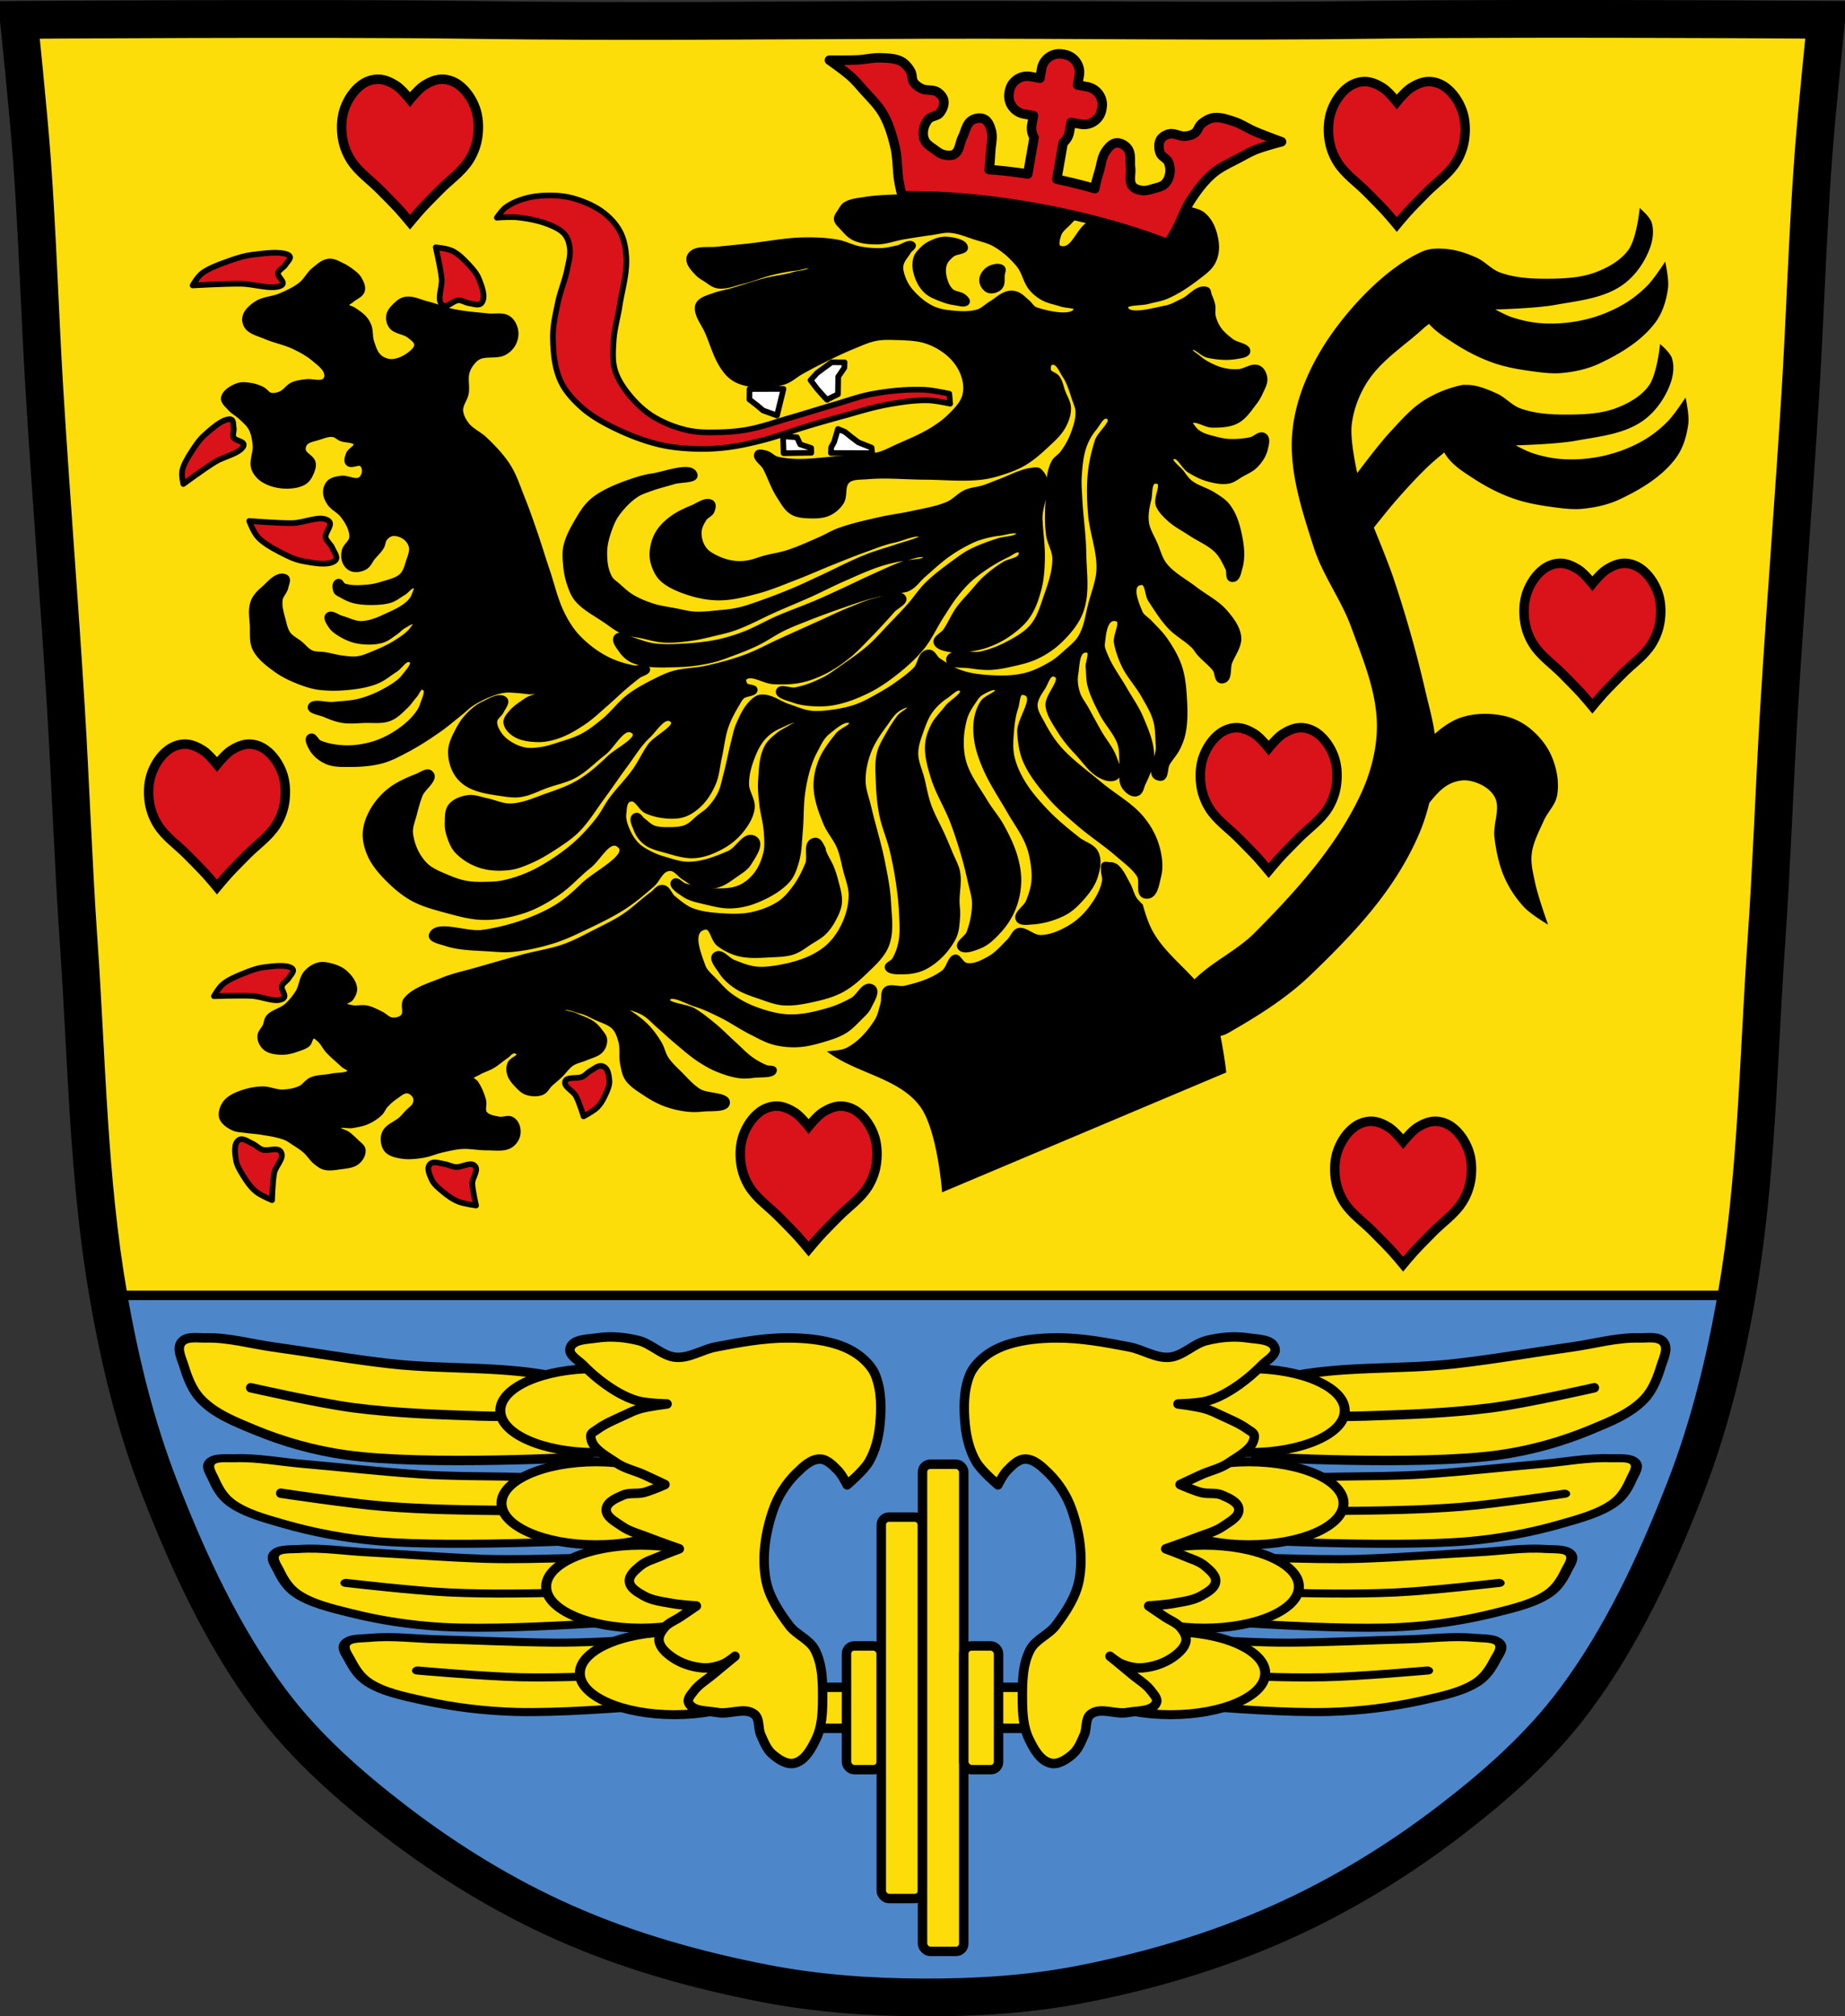 <svg xmlns="http://www.w3.org/2000/svg" xmlns:xlink="http://www.w3.org/1999/xlink" viewBox="0 0 977.12 1067.6"><rect x="0" y="0" width="977.12" height="1067.6" fill="#333333" stroke="none"/><defs><path id="c" d="M-602.16 742.12c0 13.59-22.466 24.607-50.18 24.607s-50.18-11.02-50.18-24.607c0-13.59 22.466-24.607 50.18-24.607s50.18 11.02 50.18 24.607z" stroke-linejoin="round" stroke="#000" stroke-linecap="round" fill="#fcdd09"/><path id="a" d="M-963.11 735.97c-29.386-6.638-60.13-4.095-90.07-7.472-20.776-2.344-41.38-5.997-62.09-8.871-11.821-1.64-23.552-5.077-35.483-4.776-4.451.112-10.498-1.144-13.13 2.447-2.495 3.403.299 8.53 1.53 12.565 1.894 6.205 4.368 12.638 8.836 17.342 7.407 7.795 18.03 11.95 27.956 16.09 15.67 6.544 32.3 11.187 49.12 13.53 42.39 5.906 128.41 1.034 128.41 1.034l6.084-13.881s-3.98-17.892-10.235-23.882c-2.81-2.691-7.123-3.271-10.918-4.128z" stroke-linejoin="round" stroke="#000" stroke-width="5.873"/><path id="b" d="M-1127.07 741.23s36.16 8.239 54.52 10.615c22.06 2.855 44.35 3.618 66.58 4.342 16.396.534 49.21 0 49.21 0" stroke="#000" stroke-width="5.873" fill="none" stroke-linecap="round"/></defs><path style="fill:#fcdd09" d="M798.39 10.026c-26.17.053-51.02.198-70.798.478-79.11 1.122-156.7-.214-235.05 0-2.653.007-5.305.036-7.958.043-78.35.214-155.94 1.122-235.05 0-79.11-1.122-239.53 0-239.53 0s4.995 48.18 6.784 72.32c3.067 41.38 4.256 82.87 6.784 124.29 3.405 55.766 7.902 111.49 11.307 167.25 2.529 41.41 3.91 82.9 6.784 124.29 4.346 62.59 5.02 125.75 15.786 187.56 6.02 34.562 14.418 68.979 27.14 101.67 15.355 39.473 33.473 78.71 58.839 112.63 18.288 24.456 41.648 45.04 65.884 63.62 27.747 21.272 57.962 39.816 89.93 53.968 33.818 14.97 69.917 25.08 106.24 32.09 27.334 5.278 55.35 7.255 83.19 7.349 27.662.094 55.55-1.52 82.71-6.741 36.46-7.01 72.54-17.626 106.46-32.746 31.934-14.235 62.23-32.696 89.98-53.968 24.24-18.58 47.595-39.17 65.884-63.62 25.365-33.919 43.484-73.16 58.839-112.63 12.718-32.695 21.12-67.16 27.14-101.72 10.762-61.814 11.44-124.97 15.786-187.56 2.874-41.39 4.256-82.87 6.784-124.29 3.405-55.766 7.902-111.44 11.307-167.21 2.529-41.41 3.717-82.909 6.784-124.29 1.79-24.14 6.784-72.32 6.784-72.32s-90.24-.636-168.73-.478"/><path style="fill:#4d87ca;stroke:#000;stroke-width:5" d="M57.4 685.869c.023.135.039.272.063.406 6.02 34.562 14.407 68.961 27.12 101.66 15.355 39.473 33.478 78.71 58.844 112.62 18.288 24.456 41.64 45.05 65.875 63.62 27.747 21.272 57.967 39.816 89.94 53.969 33.818 14.97 69.927 25.08 106.25 32.09 27.334 5.278 55.35 7.249 83.19 7.344 27.662.094 55.55-1.498 82.72-6.719 36.46-7.01 72.52-17.63 106.44-32.75 31.934-14.235 62.22-32.697 89.97-53.969 24.24-18.58 47.618-39.17 65.906-63.62 25.365-33.919 43.489-73.15 58.844-112.62 12.718-32.695 21.11-67.16 27.12-101.72.018-.104.044-.208.063-.313H57.405z"/><rect style="fill:#fcdd09;stroke:#000;stroke-width:5;stroke-linecap:round;stroke-linejoin:round" rx="4.094" y="893.369" x="423.35" height="21.712" width="140.41"/><path d="M798.39 10.026c-26.17.053-51.02.198-70.798.478-79.11 1.122-156.7-.214-235.05 0-2.653.007-5.305.036-7.958.043-78.35.214-155.94 1.122-235.05 0-79.11-1.122-239.53 0-239.53 0s4.995 48.18 6.784 72.32c3.067 41.38 4.256 82.87 6.784 124.29 3.405 55.766 7.902 111.49 11.307 167.25 2.529 41.41 3.91 82.9 6.784 124.29 4.346 62.59 5.02 125.75 15.786 187.56 6.02 34.562 14.418 68.979 27.14 101.67 15.355 39.473 33.473 78.71 58.839 112.63 18.288 24.456 41.648 45.04 65.884 63.62 27.747 21.272 57.962 39.816 89.93 53.968 33.818 14.97 69.917 25.08 106.24 32.09 27.334 5.278 55.35 7.255 83.19 7.349 27.662.094 55.55-1.52 82.71-6.741 36.46-7.01 72.54-17.626 106.46-32.746 31.934-14.235 62.23-32.696 89.98-53.968 24.24-18.58 47.595-39.17 65.884-63.62 25.365-33.919 43.484-73.16 58.839-112.63 12.718-32.695 21.12-67.16 27.14-101.72 10.762-61.814 11.44-124.97 15.786-187.56 2.874-41.39 4.256-82.87 6.784-124.29 3.405-55.766 7.902-111.44 11.307-167.21 2.529-41.41 3.717-82.909 6.784-124.29 1.79-24.14 6.784-72.32 6.784-72.32s-90.24-.636-168.73-.478z" style="fill:none;stroke:#000;stroke-width:20"/><path style="fill:#fcdd09;stroke:#000;stroke-width:5;stroke-linejoin:round" d="M296.72 729.509c-29.386-6.638-60.13-4.095-90.07-7.472-20.776-2.344-41.38-5.997-62.09-8.871-11.821-1.64-23.552-5.077-35.483-4.776-4.451.112-10.498-1.144-13.13 2.447-2.495 3.403.299 8.53 1.53 12.565 1.894 6.205 4.367 12.638 8.836 17.342 7.407 7.795 18.03 11.95 27.956 16.09 15.67 6.544 32.3 11.187 49.12 13.53 42.39 5.906 128.41 1.034 128.41 1.034l6.084-13.881s-3.98-17.892-10.235-23.882c-2.81-2.691-7.123-3.271-10.918-4.128z"/><path style="fill:none;stroke:#000;stroke-width:5;stroke-linecap:round" d="M132.761 734.759s36.16 8.239 54.52 10.615c22.06 2.855 44.35 3.618 66.58 4.342 16.396.534 49.21 0 49.21 0"/><use style="fill:#fcdd09;stroke:#000" height="100%" width="100%" xlink:href="#a" transform="matrix(1 -.014 .01 .725 1268.18 237.709)"/><path style="fill:#fcdd09;stroke:#000;stroke-width:5;stroke-linecap:round" d="M148.68 790.604s36.239 5.47 54.62 6.937c22.087 1.763 44.383 2.007 66.618 2.223 16.4.16 49.205-.683 49.205-.683"/><use height="100%" width="100%" style="fill:#fcdd09;stroke:#000" xlink:href="#a" transform="matrix(.999 -.048 .035 .724 1283.21 247.349)"/><use style="stroke:#000" height="100%" width="100%" xlink:href="#b" transform="matrix(.999 -.048 .035 .724 1283.21 247.349)"/><use height="100%" width="100%" style="fill:#fcdd09;stroke:#000" xlink:href="#a" transform="matrix(.997 -.075 .055 .723 1304.03 264.039)"/><use style="stroke:#000" height="100%" width="100%" xlink:href="#b" transform="matrix(.997 -.075 .055 .723 1304.03 264.039)"/><use height="100%" width="100%" style="stroke-width:5.265" xlink:href="#c" transform="matrix(1 0 0 .902 967.48 77.469)"/><use style="stroke-width:5.294" transform="matrix(1 0 0 .892 968.11 133.969)" xlink:href="#c" width="100%" height="100%"/><use style="stroke-width:5.294" transform="matrix(1 0 0 .892 991.75 178.119)" xlink:href="#c" width="100%" height="100%"/><use style="stroke-width:5.294" transform="matrix(1 0 0 .892 1009.6 223.959)" xlink:href="#c" width="100%" height="100%"/><path style="fill:#fcdd09;stroke:#000;stroke-width:5;stroke-linejoin:round" d="M680.42 729.509c29.386-6.638 60.13-4.095 90.07-7.472 20.777-2.344 41.38-5.997 62.09-8.871 11.821-1.64 23.552-5.077 35.482-4.776 4.451.112 10.498-1.144 13.13 2.447 2.495 3.403-.299 8.53-1.53 12.565-1.894 6.205-4.367 12.638-8.836 17.342-7.407 7.795-18.03 11.95-27.956 16.09-15.67 6.544-32.3 11.187-49.12 13.53-42.39 5.906-128.41 1.034-128.41 1.034l-6.084-13.881s3.98-17.892 10.235-23.882c2.81-2.691 7.123-3.271 10.918-4.128z"/><path style="fill:none;stroke:#000;stroke-width:5;stroke-linecap:round" d="M844.38 734.759s-36.16 8.239-54.52 10.615c-22.06 2.855-44.35 3.618-66.58 4.342-16.396.534-49.21 0-49.21 0"/><use height="100%" width="100%" style="fill:#fcdd09;stroke:#000" xlink:href="#a" transform="matrix(-1 -.014 -.01 .725 -291.04 237.709)"/><use style="stroke:#000" height="100%" width="100%" xlink:href="#b" transform="matrix(-1 -.014 -.01 .725 -291.04 237.709)"/><use height="100%" width="100%" style="fill:#fcdd09;stroke:#000" xlink:href="#a" transform="matrix(-.999 -.048 -.035 .724 -306.07 247.349)"/><use style="stroke:#000" height="100%" width="100%" xlink:href="#b" transform="matrix(-.999 -.048 -.035 .724 -306.07 247.349)"/><use height="100%" width="100%" style="fill:#fcdd09;stroke:#000" xlink:href="#a" transform="matrix(-.997 -.075 -.055 .723 -326.89 264.039)"/><use style="stroke:#000" height="100%" width="100%" xlink:href="#b" transform="matrix(-.997 -.075 -.055 .723 -326.89 264.039)"/><use height="100%" width="100%" style="stroke-width:5.265" xlink:href="#c" transform="matrix(-1 0 0 .902 9.66 77.469)"/><use style="stroke-width:5.294" transform="matrix(-1 0 0 .892 9.03 133.969)" xlink:href="#c" width="100%" height="100%"/><use style="stroke-width:5.294" transform="matrix(-1 0 0 .892 -14.61 178.119)" xlink:href="#c" width="100%" height="100%"/><use style="stroke-width:5.294" transform="matrix(-1 0 0 .892 -32.46 223.959)" xlink:href="#c" width="100%" height="100%"/><path style="fill:#fcdd09;stroke:#000;stroke-width:5;stroke-linejoin:round" d="M420.66 933.569c5.653-1.295 9.09-7.737 11.6-12.965 2.994-6.236 3.369-13.553 3.412-20.471.056-8.975.065-18.659-4.094-26.612-2.908-5.56-9.885-7.943-13.647-12.965-5.368-7.164-10.624-15.09-12.282-23.882-2.309-12.253-.26-25.43 3.825-37.21 2.524-7.279 6.853-14.15 12.377-19.519 3.465-3.368 7.626-7.495 12.457-7.411 3.785.066 6.882 3.458 9.553 6.141 2.092 2.102 4.776 7.506 4.776 7.506s8.79-7.402 11.6-12.282c3.355-5.828 5.056-12.653 5.728-19.345.882-8.781.931-18.17-2.316-26.373-1.49-3.766-4.395-6.961-7.506-9.553-3.752-3.126-8.31-5.345-12.965-6.824-8.308-2.64-17.212-3.384-25.929-3.412-12.836-.042-25.603 2.372-38.21 4.776-7.153 1.364-13.897 6.073-21.15 5.459-7.203-.61-12.77-7.139-19.788-8.871-7.08-1.747-14.625-2.46-21.835-1.365-5.05.768-12.939.54-14.329 5.459-1.015 3.59 4.211 6.208 6.824 8.871 5.1 5.198 10.837 9.863 17.06 13.647 3.828 2.328 7.952 4.311 12.282 5.459 4.913 1.303 15.171 1.524 15.171 1.524s-9.782 1.19-14.489 2.57c-2.837.832-5.511 2.156-8.188 3.412-4.882 2.29-9.985 4.312-14.329 7.506-1.296.953-3.392 1.804-3.412 3.412-.08 6.596 8.231 10.565 13.647 14.329 4.267 2.966 9.586 4.02 14.329 6.141 3.81 1.706 11.346 5.3 11.346 5.3s-7.424 3.287-11.346 4.253c-3.561.877-7.559-.108-10.918 1.365-3.547 1.556-8.632 3.64-8.871 7.506-.248 4.02 4.902 6.548 8.188 8.871 4.244 2.999 9.498 4.228 14.329 6.141 5.344 2.117 16.202 5.902 16.202 5.902s-6.301 2.317-9.379 3.651c-3.875 1.679-8.215 2.731-11.426 5.474-2.516 2.149-5.934 4.878-5.633 8.173.321 3.524 4.446 5.73 7.506 7.506 4.486 2.603 9.914 3.137 15.01 4.094 4.271.802 12.965 1.365 12.965 1.365s-5.524 3.742-8.283 5.618c-2.928 1.991-6.559 3.221-8.776 5.982-1.534 1.91-3.078 4.399-2.729 6.824.516 3.583 3.77 6.43 6.714 8.537 4.737 3.39 10.679 5.349 16.486 5.792 3.692.282 7.488-.651 10.918-2.047 2.279-.928 6.141-4.094 6.141-4.094s-7.774 6.32-11.6 9.553c-3.449 2.914-7.548 5.242-10.235 8.871-1.333 1.8-3.626 4.088-2.729 6.141 2.151 4.929 9.983 4.213 15.266 5.22 6.403 1.22 14.375-3.063 19.534.921 3.02 2.33 1.851 7.439 3.412 10.918 1.628 3.63 3.125 7.64 6.141 10.235 3.17 2.727 7.524 5.71 11.6 4.776zM556.48 933.569c-5.653-1.295-9.09-7.737-11.6-12.965-2.994-6.236-3.369-13.553-3.412-20.471-.056-8.975-.065-18.659 4.094-26.612 2.908-5.56 9.885-7.943 13.647-12.965 5.368-7.164 10.624-15.09 12.282-23.882 2.309-12.253.26-25.43-3.825-37.21-2.524-7.279-6.853-14.15-12.377-19.519-3.465-3.368-7.626-7.495-12.457-7.411-3.785.066-6.882 3.458-9.553 6.141-2.092 2.102-4.776 7.506-4.776 7.506s-8.79-7.402-11.6-12.282c-3.355-5.828-5.056-12.653-5.728-19.345-.882-8.781-.931-18.17 2.316-26.373 1.49-3.766 4.395-6.961 7.506-9.553 3.752-3.126 8.31-5.345 12.965-6.824 8.308-2.64 17.212-3.384 25.93-3.412 12.836-.042 25.603 2.372 38.21 4.776 7.153 1.364 13.897 6.073 21.15 5.459 7.203-.61 12.77-7.139 19.788-8.871 7.08-1.747 14.625-2.46 21.835-1.365 5.05.768 12.939.54 14.329 5.459 1.015 3.59-4.211 6.208-6.824 8.871-5.1 5.198-10.837 9.863-17.06 13.647-3.828 2.328-7.952 4.311-12.282 5.459-4.913 1.303-15.171 1.524-15.171 1.524s9.782 1.19 14.489 2.57c2.837.832 5.511 2.156 8.188 3.412 4.882 2.29 9.985 4.312 14.329 7.506 1.296.953 3.392 1.804 3.412 3.412.08 6.596-8.231 10.565-13.647 14.329-4.267 2.966-9.586 4.02-14.329 6.141-3.81 1.706-11.346 5.3-11.346 5.3s7.424 3.287 11.346 4.253c3.561.877 7.559-.108 10.918 1.365 3.547 1.556 8.632 3.64 8.871 7.506.248 4.02-4.902 6.548-8.188 8.871-4.244 2.999-9.498 4.228-14.329 6.141-5.344 2.117-16.202 5.902-16.202 5.902s6.301 2.317 9.379 3.651c3.875 1.679 8.215 2.731 11.426 5.474 2.516 2.149 5.934 4.878 5.633 8.173-.321 3.524-4.446 5.73-7.506 7.506-4.486 2.603-9.914 3.137-15.01 4.094-4.271.802-12.965 1.365-12.965 1.365s5.524 3.742 8.283 5.618c2.928 1.991 6.559 3.221 8.776 5.982 1.534 1.91 3.078 4.399 2.729 6.824-.516 3.583-3.77 6.43-6.714 8.537-4.737 3.39-10.679 5.349-16.486 5.792-3.692.282-7.488-.651-10.918-2.047-2.279-.928-6.141-4.094-6.141-4.094s7.774 6.32 11.6 9.553c3.449 2.914 7.548 5.242 10.235 8.871 1.333 1.8 3.626 4.088 2.729 6.141-2.151 4.929-9.983 4.213-15.266 5.22-6.403 1.22-14.375-3.063-19.534.921-3.02 2.33-1.851 7.439-3.412 10.918-1.628 3.63-3.125 7.64-6.141 10.235-3.17 2.727-7.524 5.71-11.6 4.776z"/><rect style="fill:#fcdd09;stroke:#000;stroke-width:5;stroke-linecap:round;stroke-linejoin:round" rx="4.094" width="18.424" height="65.51" x="448.31" y="871.469"/><rect style="fill:#fcdd09;stroke:#000;stroke-width:5;stroke-linecap:round;stroke-linejoin:round" rx="4.094" width="21.835" height="201.98" x="466.73" y="803.239"/><rect style="fill:#fcdd09;stroke:#000;stroke-width:5;stroke-linecap:round;stroke-linejoin:round" rx="4.094" width="21.835" height="257.93" x="488.57" y="775.259"/><rect style="fill:#fcdd09;stroke:#000;stroke-width:5;stroke-linecap:round;stroke-linejoin:round" rx="4.094" width="18.424" height="65.51" x="510.41" y="871.469"/><path style="fill:#da121a;stroke:#000;stroke-width:5" d="M200.26 41.929c-3.128-.019-6.389 1.143-8.906 3-3.991 2.944-6.942 7.421-8.688 12.06-1.769 4.704-2.061 10.04-1.438 15.03.557 4.453 2.149 8.854 4.531 12.656 4 6.39 10.579 10.758 15.844 16.16 3.323 3.407 6.731 6.733 9.938 10.25 1.929 2.116 5.594 6.531 5.594 6.531s3.664-4.415 5.594-6.531c3.206-3.517 6.615-6.843 9.938-10.25 5.265-5.398 11.84-9.766 15.844-16.16 2.383-3.803 3.975-8.204 4.531-12.656.623-4.987.363-10.327-1.406-15.03-1.745-4.642-4.728-9.119-8.719-12.06-2.518-1.857-5.746-3.02-8.875-3-3.331.021-6.618 1.54-9.438 3.313-2.975 1.87-7.469 7.438-7.469 7.438s-4.463-5.567-7.437-7.438c-2.82-1.773-6.107-3.292-9.438-3.313zM98.05 393.979c-3.129-.019-6.389 1.143-8.906 3-3.991 2.944-6.942 7.421-8.688 12.06-1.769 4.704-2.061 10.04-1.438 15.03.557 4.453 2.149 8.854 4.531 12.656 4 6.39 10.579 10.758 15.844 16.16 3.323 3.407 6.731 6.733 9.938 10.25 1.929 2.116 5.594 6.531 5.594 6.531s3.664-4.415 5.594-6.531c3.206-3.517 6.615-6.843 9.938-10.25 5.265-5.398 11.84-9.766 15.844-16.16 2.383-3.803 3.975-8.204 4.531-12.656.623-4.987.363-10.327-1.406-15.03-1.745-4.642-4.728-9.119-8.719-12.06-2.518-1.857-5.747-3.02-8.875-3-3.331.021-6.618 1.54-9.438 3.313-2.975 1.87-7.469 7.438-7.469 7.438s-4.463-5.567-7.437-7.438c-2.82-1.773-6.107-3.292-9.438-3.313zM411.38 585.639c-3.129-.019-6.389 1.143-8.906 3-3.991 2.944-6.942 7.421-8.688 12.06-1.769 4.704-2.061 10.04-1.438 15.03.557 4.453 2.149 8.854 4.531 12.656 4 6.39 10.579 10.758 15.844 16.16 3.323 3.407 6.731 6.733 9.938 10.25 1.929 2.116 5.594 6.531 5.594 6.531s3.664-4.415 5.594-6.531c3.207-3.517 6.615-6.843 9.938-10.25 5.265-5.398 11.84-9.766 15.844-16.16 2.383-3.803 3.975-8.204 4.531-12.656.623-4.987.363-10.327-1.406-15.03-1.745-4.642-4.728-9.119-8.719-12.06-2.518-1.857-5.747-3.02-8.875-3-3.33.021-6.618 1.54-9.438 3.313-2.975 1.87-7.469 7.438-7.469 7.438s-4.463-5.567-7.437-7.438c-2.82-1.773-6.107-3.292-9.438-3.313zM655.01 385.279c-3.128-.019-6.389 1.143-8.906 3-3.991 2.944-6.942 7.421-8.688 12.06-1.769 4.704-2.061 10.04-1.438 15.03.557 4.453 2.149 8.854 4.531 12.656 4 6.39 10.579 10.758 15.844 16.16 3.323 3.407 6.731 6.733 9.938 10.25 1.929 2.116 5.594 6.531 5.594 6.531s3.664-4.415 5.594-6.531c3.207-3.517 6.615-6.843 9.938-10.25 5.265-5.398 11.84-9.766 15.844-16.16 2.383-3.803 3.975-8.204 4.531-12.656.623-4.987.363-10.327-1.406-15.03-1.745-4.642-4.728-9.119-8.719-12.06-2.518-1.857-5.746-3.02-8.875-3-3.331.021-6.618 1.54-9.438 3.313-2.975 1.87-7.469 7.438-7.469 7.438s-4.463-5.567-7.437-7.438c-2.82-1.773-6.107-3.292-9.438-3.313zM726.23 593.669c-3.129-.019-6.389 1.143-8.906 3-3.991 2.944-6.942 7.421-8.688 12.06-1.769 4.704-2.061 10.04-1.438 15.03.557 4.453 2.149 8.854 4.531 12.656 4 6.39 10.579 10.758 15.844 16.16 3.323 3.407 6.731 6.733 9.938 10.25 1.929 2.116 5.594 6.531 5.594 6.531s3.664-4.415 5.594-6.531c3.207-3.517 6.615-6.843 9.938-10.25 5.265-5.398 11.84-9.766 15.844-16.16 2.383-3.803 3.975-8.204 4.531-12.656.623-4.987.363-10.327-1.406-15.03-1.745-4.642-4.728-9.119-8.719-12.06-2.518-1.857-5.746-3.02-8.875-3-3.331.021-6.618 1.54-9.438 3.313-2.975 1.87-7.469 7.438-7.469 7.438s-4.463-5.567-7.437-7.438c-2.82-1.773-6.107-3.292-9.438-3.313zM826.46 298.239c-3.129-.019-6.389 1.143-8.906 3-3.991 2.944-6.942 7.421-8.688 12.06-1.769 4.704-2.061 10.04-1.438 15.03.557 4.453 2.149 8.854 4.531 12.656 4 6.39 10.579 10.758 15.844 16.16 3.323 3.407 6.731 6.733 9.938 10.25 1.929 2.116 5.594 6.531 5.594 6.531s3.664-4.415 5.594-6.531c3.207-3.517 6.615-6.843 9.938-10.25 5.265-5.398 11.84-9.766 15.844-16.16 2.383-3.803 3.975-8.204 4.531-12.656.623-4.987.363-10.327-1.406-15.03-1.745-4.642-4.728-9.119-8.719-12.06-2.518-1.857-5.746-3.02-8.875-3-3.331.021-6.618 1.54-9.438 3.313-2.975 1.87-7.469 7.438-7.469 7.438s-4.463-5.567-7.437-7.438c-2.82-1.773-6.107-3.292-9.438-3.313zM722.87 43.179c-3.129-.019-6.389 1.143-8.906 3-3.991 2.944-6.942 7.421-8.688 12.06-1.769 4.704-2.061 10.04-1.438 15.03.557 4.453 2.149 8.854 4.531 12.656 4 6.39 10.579 10.758 15.844 16.16 3.323 3.407 6.731 6.733 9.938 10.25 1.929 2.116 5.594 6.531 5.594 6.531s3.664-4.415 5.594-6.531c3.207-3.517 6.615-6.843 9.938-10.25 5.265-5.398 11.84-9.766 15.844-16.16 2.383-3.803 3.975-8.204 4.531-12.656.623-4.987.363-10.327-1.406-15.03-1.745-4.642-4.728-9.119-8.719-12.06-2.518-1.857-5.746-3.02-8.875-3-3.331.021-6.618 1.54-9.438 3.313-2.975 1.87-7.469 7.438-7.469 7.438s-4.463-5.567-7.437-7.438c-2.82-1.773-6.107-3.292-9.438-3.313z"/><path style="stroke:#000;stroke-width:1" d="M868.793 111.193s-1.6 15.152-5.793 21.134c-3.982 5.674-10.548 9.442-16.996 12-8.297 3.291-17.586 3.712-26.51 3.754-8.498.04-17.283-.446-25.272-3.34-4.612-1.67-7.971-5.848-12.443-7.862-4.982-2.244-10.31-4.066-15.753-4.552-4.193-.375-8.722-.423-12.562 1.3-19.918 8.939-38.588 30.094-48.35 44.187-10.287 14.846-18.325 32.338-20.127 50.308-2.08 20.74 4.877 41.654 11.231 61.506 4.758 14.851 14.567 27.703 19.89 42.354 6.068 16.699 13.355 33.753 13.597 51.519.176 13.015-3.372 26.252-8.956 38.012-13.111 27.608-34.343 51.012-55.888 72.68-9.61 9.661-22.823 15.48-32.271 25.093-8.053-8.96-17.99-16.762-23.32-27.457-1.667-3.342-3.183-7.862-4.493-12.62-.884-.809-1.683-1.694-2.424-2.513-2.192-2.426-2.669-5.966-4.285-8.808-1.889-3.323-3.412-7.07-6.296-9.577-.773-.673-1.9-1.06-3.103-1.33-.959.141-2.211-.226-3.251-.177-.5.023-.965.143-1.3.473-.809.794-.523 2.207-.563 3.34-.069 1.964.915 3.948.562 5.881-.912 5-3.672 9.609-6.71 13.685-2.954 3.965-6.63 7.512-10.876 10.05-4.653 2.782-9.95 5.214-15.37 5.32-4.184.081-7.998-4.758-12.03-3.636-2.542.706-3.446 4.024-5.32 5.882-3.187 3.159-6.14 6.722-10.049 8.927-3.568 2.011-7.693 4.305-11.734 3.635-2.5-.414-3.635-4.8-6.147-4.463-3.548.477-3.843 6.25-6.71 8.394-5.722 4.278-12.91 6.447-19.862 8.099-3.455.82-7.918-1.488-10.611.828-2.176 1.87-1.144 5.64-1.951 8.394-.862 2.94-1.438 6.069-3.074 8.66-3.728 5.904-8.643 11.527-14.808 14.807-2.894 1.54-6.34 1.539-9.635 1.951 15.101 10.93 37.342 13.467 48.445 28.488 9.218 12.477 11.704 45.044 11.704 45.044l149.523-63.047s-.983-8.979-3.132-19.419c2.95-.442 5.41-2.153 7.92-3.606 14.33-8.287 28.47-17.404 40.375-28.907 22.365-21.61 43.923-43.97 56.9-73.953 2.32-5.36 4.141-10.973 5.527-16.7 2.92-3.76 6.102-7.224 9.103-9.162 3.542-2.287 8.135-3.608 12.296-2.926 5.455.893 11.387 3.943 14.069 8.778 3.503 6.32-.884 14.522 0 21.695.885 7.193 2.328 14.445 5.261 21.073 2.564 5.796 6.176 11.256 10.552 15.842 3.181 3.335 11.142 8.187 11.142 8.187s-4.942-13.876-6.443-21.073c-1.044-5.004-2.364-10.173-1.773-15.247.731-6.283 3.906-12.071 6.473-17.852 2.024-4.559 6.143-8.3 7.005-13.212 1.193-6.801-.195-14.14-2.926-20.482-2.513-5.834-6.86-11-11.852-14.926-3.853-3.03-8.532-5.19-13.327-6.177-6.89-1.418-14.35-1.38-21.104.59-5.44 1.588-10.313 4.982-14.57 8.72-.318.278-.637.569-.947.857-.955-8.083-3.313-16.051-5.142-24-4.605-20.004-10.237-39.771-16.759-59.226-3.076-9.182-10.522-27.103-10.522-27.103s7.604-9.65 11.646-14.273c5.38-6.152 10.885-12.198 16.759-17.881 3.034-2.936 6.308-5.598 9.543-8.305.486.779.966 1.562 1.478 2.306 3.56 5.17 9.254 8.597 14.513 12.03 6.467 4.216 13.435 7.783 20.719 10.345 6.797 2.39 13.99 3.595 21.133 4.552 5.072.68 10.247 1.328 15.34.827 6.668-.655 13.39-2.105 19.448-4.965 10.992-5.189 22.144-11.825 29.434-21.547 3.88-5.172 5.818-11.82 6.62-18.236.518-4.132-1.241-12.409-1.241-12.409s-5.305 8.135-8.69 11.586c-3.926 4.005-8.404 7.586-13.27 10.375-6.187 3.543-12.957 6.204-19.89 7.862a79.568 79.568 0 0 1-22.374 2.07c-5.762-.29-11.52-1.495-16.996-3.31-3.635-1.205-10.345-4.966-10.345-4.966s22.51-.475 33.547-2.483c12.04-2.19 25.19-3.38 35.231-10.374 6.64-4.626 11.728-11.879 14.513-19.478 1.524-4.158 2.178-9.024.828-13.242-.869-2.711-5.41-6.62-5.41-6.62s-1.599 15.152-5.793 21.133c-3.981 5.675-10.547 9.442-16.995 12-8.297 3.292-17.586 3.683-26.51 3.725-8.498.04-17.283-.417-25.272-3.31-4.612-1.67-7.942-5.848-12.41-7.863-4.98-2.243-10.289-4.531-15.752-4.552-.842-.003-1.733-.09-2.572.089-7.02 1.496-13.905 4.23-19.947 8.099-6.881 4.403-12.334 10.762-17.882 16.759-6.485 7.013-17.881 22.374-17.881 22.374s-4.249-17.93-3.163-26.897c1-8.266 4.146-16.47 8.749-23.41 7.51-11.32 19.611-18.798 29.613-27.99.961-.882 2.041-1.685 3.192-2.453 3.557 4.283 8.56 7.32 13.241 10.375 6.468 4.216 13.436 7.814 20.72 10.374 6.798 2.39 13.99 3.595 21.133 4.552 5.072.68 10.246 1.328 15.34.828 6.668-.655 13.419-2.105 19.478-4.965 10.99-5.19 22.114-11.825 29.405-21.547 3.88-5.173 5.847-11.82 6.649-18.236.517-4.131-1.271-12.443-1.271-12.443s-5.306 8.164-8.69 11.615c-3.926 4.005-8.404 7.558-13.27 10.346a75.471 75.471 0 0 1-19.862 7.891 79.568 79.568 0 0 1-22.374 2.07c-5.762-.29-11.52-1.495-16.995-3.31-3.636-1.205-10.375-4.995-10.375-4.995s22.54-.475 33.576-2.483c12.04-2.19 25.16-3.351 35.203-10.345 6.64-4.626 11.727-11.879 14.513-19.478 1.524-4.158 2.178-9.054.827-13.27-.868-2.712-5.38-6.62-5.38-6.62z"/><path d="m503.2 213.748-.447-5.268s-8.85-1.932-13.399-2.106c-8.968-.345-18.036.567-26.8 2.106-7.397 1.302-14.319 3.915-21.44 5.97-7.474 2.157-14.855 4.517-22.332 6.667-7.562 2.178-14.944 4.867-22.775 6.32-4.674.866-9.496 1.294-14.291 1.404-5.669.13-11.492.268-16.974-.878a60.437 60.437 0 0 1-17.865-6.846c-4.739-2.76-8.72-6.358-12.061-10.185-3.846-4.4-7.261-9.22-8.934-14.395-1.687-5.223-1.204-10.767-.895-16.145.353-6.134 2.185-12.16 3.127-18.256 1.335-8.648 4.07-17.278 3.572-25.98-.273-4.767-1.14-9.669-3.572-14.043-2.135-3.84-5.443-7.357-9.38-10.186-4.091-2.936-9.125-5.109-14.291-6.668-3.543-1.07-7.373-1.642-11.166-1.756-4.872-.144-9.89.197-14.516 1.405-3.986 1.04-7.862 2.671-10.943 4.915-2.045 1.489-4.69 5.441-4.69 5.441s7.177-.54 10.72-.176c5.84.603 11.726 1.76 16.973 3.863 3.024 1.212 6.11 2.721 8.04 4.915 1.861 2.117 2.564 4.814 2.903 7.374.494 3.74-.6 7.52-1.34 11.234-1.176 5.92-3.672 11.642-4.912 17.554-1.318 6.274-2.81 12.602-2.68 18.954.158 7.803.794 15.854 4.243 23.172 2.36 5.008 6.456 9.505 10.943 13.516 4.223 3.775 9.375 6.919 14.739 9.654 7.93 4.046 16.457 7.556 25.459 9.83 6.035 1.525 12.432 2.17 18.76 2.458 5.953.269 11.972.004 17.866-.701 6.765-.813 13.373-2.36 19.88-4.037 7.394-1.91 14.398-4.655 21.664-6.846a699.122 699.122 0 0 1 18.319-5.267c8.588-2.338 17.043-5.093 25.904-6.668 6.873-1.22 13.943-2.28 20.988-2.106 3.94.098 11.612 1.756 11.612 1.756z" style="fill:#da121a;stroke:#000;stroke-width:3;stroke-linecap:round;stroke-linejoin:round"/><path style="fill:#fff;stroke:#000;stroke-width:3;stroke-linecap:round;stroke-linejoin:round" d="m415.002 239.956-.3-8.948 7.354.53 1.743 3.762 5.787 1.89.093 2.532zM440.029 239.843l21.876.06-.3-2.886-6.966-2.766-3.671-2.768-3.52-2.826-3.671-1.53-2.023 6.887-1.572 2.826zM429.246 201.282l3.446 4.532s5.393 6.242 5.468 5.888c.074-.354 5.618-2.944 5.618-2.944l.15-9.303 3.22-4.71.15-2.884-6.815-.06-4.044 2.944-3.67 2.71zM396.956 205.983l17.98-.06-3.445 14.072-7.342-2.65-3.445-2.884-3.821-2.945z"/><path style="fill:#da121a;stroke:#000;stroke-width:3;stroke-linecap:round;stroke-linejoin:round" d="M299.424 572.285c-1.463 2.834 4.099 5.23 5.591 8.056 1.82 3.448 4.037 10.74 4.037 10.74s5.22-2.737 7.143-4.637c2.162-2.136 3.52-4.748 4.658-7.322 1.003-2.278 2.116-4.678 1.863-7.08-.285-2.695-.516-6.591-3.727-7.566-2.16-.657-4.308 1.404-6.213 2.44-1.624.886-2.635 2.395-4.348 3.173-2.722 1.237-7.826-.093-9.007 2.196zM251.14 616.994c2.95 2.23-1.085 6.402-.978 9.617.132 3.923 1.975 11.672 1.975 11.672s-6.506-.871-9.387-2.049c-3.24-1.323-5.967-3.37-8.465-5.463-2.205-1.847-4.574-3.78-5.649-6.17-1.197-2.683-3.094-6.504-.546-8.531 1.715-1.358 4.904-.102 7.296.252 2.043.303 3.836 1.413 5.904 1.583 3.286.273 7.464-2.723 9.846-.922zM148.69 609.796c2.276 3.327-2.725 7.404-3.463 11.27-.898 4.717-1.138 14.39-1.138 14.39s-6.076-2.506-8.56-4.56c-2.793-2.31-4.9-5.368-6.773-8.43-1.654-2.705-3.452-5.547-3.859-8.644-.458-3.474-1.3-8.459 1.7-10.301 2.018-1.236 4.776.981 7.003 1.943 1.901.822 3.35 2.55 5.31 3.22 3.115 1.064 7.946-1.574 9.782 1.113zM149.372 529.024c-4.221 1.873-10.63-1.463-16.066-1.733-6.64-.326-19.994.163-19.994.163s2.487-4.566 4.92-6.504c2.737-2.179 6.617-3.911 10.538-5.477 3.46-1.38 7.09-2.876 11.29-3.382 4.714-.568 11.444-1.519 14.458.523 2.02 1.374-.594 3.522-1.565 5.197-.83 1.431-2.982 2.598-3.594 4.06-.97 2.325 3.43 5.638.021 7.15zM234.097 161.388c-2.947-2.872.262-9.304-.202-13.903-.567-5.614-3.135-16.525-3.135-16.525s6.039.531 8.804 1.901c3.108 1.54 5.832 4.174 8.352 6.9 2.225 2.406 4.614 4.913 5.859 8.226 1.4 3.717 3.568 8.986 1.47 12.162-1.411 2.136-4.464.688-6.687.444-1.901-.208-3.663-1.6-5.573-1.617-3.033-.028-6.503 4.729-8.886 2.413zM148.416 151.419c-5.11 2.016-13.828-1.088-20.826-1.165-8.541-.092-25.566.867-25.566.867s2.477-4.643 5.291-6.659c3.166-2.27 7.863-4.137 12.636-5.835 4.215-1.501 8.627-3.12 13.923-3.773 5.943-.733 14.42-1.92 18.58.013 2.798 1.301-.217 3.536-1.2 5.242-.842 1.456-3.414 2.695-3.969 4.177-.885 2.354 5.259 5.506 1.131 7.136zM128.763 236.504c-2.235 3.762-10.056 5.126-14.857 8.079-5.86 3.612-16.828 11.688-16.828 11.688s-1.163-4.658-.49-7.433c.761-3.12 2.804-6.587 5.007-9.958 1.944-2.978 3.946-6.13 7.143-8.918 3.586-3.13 8.615-7.7 12.624-7.998 2.697-.202 2.022 2.827 2.397 4.57.32 1.489-.667 3.554-.136 4.94.842 2.204 6.942 1.99 5.139 5.03zM173.537 275.443c-4.574-2.64-12.38 1.422-18.653 1.523-7.653.122-22.889-1.134-22.889-1.134s2.216 6.077 4.739 8.718c2.835 2.97 7.04 5.413 11.316 7.633 3.775 1.962 7.726 4.083 12.468 4.937 5.323.959 12.914 2.511 16.639-.02 2.505-1.708-.193-4.627-1.075-6.858-.753-1.91-3.056-3.528-3.554-5.467-.792-3.081 4.71-7.204 1.013-9.338z"/><path style="stroke:#000;stroke-width:3;stroke-linecap:round;stroke-linejoin:round" d="M461.442 522.564c4.027 1.615.05 7.258-1.497 10.599-.986 2.127-3.027 3.864-4.795 5.653-2.473 2.503-4.897 5.126-8.09 7.065-2.935 1.78-6.43 2.95-9.887 4.003-4.63 1.413-9.428 2.777-14.382 3.06-4.211.243-8.569-.148-12.584-1.177-4.464-1.142-8.324-3.436-12.283-5.416-5.495-2.747-10.36-6.23-15.88-8.948-4.43-2.183-8.906-4.406-13.79-5.888-4.698-1.428-12.749-6.483-14.681-2.825-2.062 3.905 9.505 4.03 13.79 6.593 3.821 2.29 7.17 5.039 10.489 7.771 3.812 3.142 7.157 6.617 10.786 9.891 3.067 2.769 5.796 5.807 9.289 8.243a39.52 39.52 0 0 0 7.79 4.238c1.319.533 4.227.01 4.193 1.178-.086 2.954-7.08 2.093-10.786 2.59-2.364.318-4.82.52-7.19.236-4.092-.491-8.001-1.814-11.685-3.298-3.453-1.39-6.606-3.232-9.587-5.181-4.126-2.699-7.696-5.885-11.378-8.949-3.5-2.908-6.754-5.992-10.187-8.948-2.668-2.297-4.89-5-8.09-6.835-2.674-1.53-5.83-2.527-8.989-3.298-2.321-.567-6.288-2.716-7.191-.942-1.256 2.466 5.785 2.781 8.39 4.475 3.266 2.122 6.395 4.433 8.988 7.065 2.77 2.81 4.982 5.963 6.895 9.184 1.52 2.565 1.934 5.497 3.595 8.008 1.983 2.995 4.832 5.592 7.491 8.243 3.113 3.103 5.94 6.504 9.888 8.948 4.418 2.74 15.521 1.719 14.98 6.124-.44 3.585-8.647 2.546-13.183 3.06-2.67.303-5.423.315-8.09 0a50.179 50.179 0 0 1-11.684-2.825c-3.698-1.392-7.046-3.345-10.188-5.416-3.408-2.248-7.1-4.49-9.288-7.536-1.728-2.404-2.14-5.28-2.697-8.008-.794-3.883.157-7.932-.899-11.776-.767-2.793-1.615-5.782-3.895-8.008-2.397-2.342-6.304-3.402-9.587-4.946-2.533-1.186-4.977-2.604-7.79-3.298-3.356-.828-9.357-3.562-10.489-.942-.935 2.168 4.993 2.355 7.491 3.532 2.997 1.414 6.383 2.41 8.989 4.239 1.593 1.12 2.803 2.558 3.896 4.002 1.003 1.33 2.255 2.697 2.397 4.238.189 2.032-.538 4.26-2.098 5.888-1.837 1.914-5.125 2.602-7.79 3.768-2.342 1.024-5.113 1.495-7.191 2.825-2.756 1.767-4.305 4.453-6.592 6.594-1.637 1.533-3.454 2.942-5.093 4.475-1.556 1.455-2.319 3.646-4.494 4.476-2.246.856-5.17.725-7.49 0-2.3-.717-3.903-2.452-5.394-4.003-1.695-1.765-3.286-3.727-3.896-5.888-.498-1.764-.482-3.717.301-5.415.897-1.95 5.047-2.883 4.794-4.946-.116-.941-1.495-1.86-2.696-1.885-1.918-.039-3.038 1.844-4.495 2.825-2.468 1.663-4.573 3.653-7.19 5.181-2.333 1.369-5.162 2.16-7.491 3.533-1.413.832-3.7 1.445-3.896 2.825-.173 1.233 1.984 1.954 2.696 3.063 1.807 2.813 3.048 5.867 3.896 8.948.657 2.39-.883 5.296.899 7.3 1.586 1.785 4.79 2.344 7.49 2.826 2.142.382 4.798-.997 6.593 0 2.683 1.488 3.543 4.725 3.295 7.3-.24 2.488-1.857 5.208-4.494 6.594-3.34 1.754-7.972.894-11.986.942-4.305.05-8.588-.958-12.884-.708-3.672.215-7.245 1.086-10.786 1.885-3.46.78-6.658 2.271-10.187 2.825-3.532.556-7.243.977-10.786.47-2.683-.382-5.626-1.025-7.49-2.59-1.598-1.342-2.192-3.35-2.397-5.181-.205-1.826.105-3.802 1.2-5.416 1.756-2.599 5.625-3.908 8.09-6.123 1.221-1.1 2.195-2.355 3.294-3.533 1.396-1.492 3.46-2.713 4.194-4.475.562-1.342.719-2.945 0-4.238-.762-1.376-2.298-2.917-4.194-3.061-2.455-.188-4.398 1.819-6.291 3.06-2.062 1.356-3.832 2.992-5.393 4.71-1.195 1.317-1.682 2.997-2.997 4.239-1.901 1.8-4.276 3.352-6.895 4.475-2.299.989-4.938 1.418-7.491 1.885-2.656.486-7.306-1.109-8.09.942-.73 1.918 3.903 2.58 5.694 4.003a44.431 44.431 0 0 1 4.194 3.768c1.313 1.349 3.365 2.55 3.595 4.238.32 2.349-1.115 4.97-3.295 6.594-2.299 1.709-5.882 1.91-8.988 2.355-2.556.365-5.304.834-7.79.235-1.777-.428-3.177-1.56-4.495-2.59-2.377-1.862-3.732-4.41-5.991-6.359-1.716-1.478-3.723-2.734-5.694-4.003-1.545-.995-3.004-2.128-4.794-2.825-3.907-1.524-8.32-2.101-12.584-2.825-2.665-.452-5.411-.547-8.09-.942-2.214-.326-4.632-.303-6.592-1.178-2.519-1.125-4.917-2.832-5.992-4.945-.778-1.531-.482-3.342 0-4.946a10.21 10.21 0 0 1 2.997-4.71c2.064-1.82 4.936-3.05 7.79-4.003 3.3-1.102 6.895-1.846 10.49-1.885 3.563-.038 6.922 1.726 10.488 1.648 3.197-.07 6.492-.665 9.289-1.885 2.533-1.105 3.737-3.64 6.292-4.71 3.25-1.362 7.242-1.098 10.786-1.885 3.252-.72 8.66-.037 9.587-2.59.567-1.558-2.585-2.52-3.896-3.769-2.571-2.45-5.427-4.724-7.788-7.3-1.784-1.944-2.703-4.38-4.795-6.124-.835-.697-1.806-1.855-2.997-1.647-2.141.372-1.756 3.247-3.295 4.475-1.227.978-2.899 1.56-4.495 2.12-2.48.869-5.077 1.76-7.79 1.885-2.736.124-5.693-.134-8.089-1.178-1.422-.62-2.56-1.687-3.295-2.825-.921-1.428-1.408-3.118-1.2-4.71.237-1.783 1.919-3.26 2.697-4.946.712-1.541.617-3.358 1.798-4.71 2.216-2.537 6.63-3.4 9.289-5.653 2.596-2.206 4.613-4.837 6.292-7.536 2.039-3.28 1.793-7.393 4.494-10.361 1.615-1.776 3.912-3.435 6.592-4.003 2.237-.476 4.713.084 6.895.707 2.449.7 4.848 1.777 6.593 3.298 2.541 2.216 4.698 5.039 5.093 8.009.248 1.855-.656 3.78-1.798 5.415-.918 1.315-4.183 1.814-3.896 3.298.244 1.253 2.646 1.536 4.194 1.885 2.594.582 5.482-.306 8.09.236 2.721.564 5.083 1.915 7.49 3.062 2.085.993 3.575 3.05 5.992 3.298 2.005.205 4.412-.418 5.694-1.647 2.494-2.4-.31-6.567 1.798-9.184 4.191-5.206 12.513-7.53 19.474-10.361 5.781-2.354 12.165-3.651 18.273-5.416 8.065-2.33 16.126-4.663 24.268-6.835 7.15-1.902 14.692-2.978 21.572-5.416 6.044-2.142 11.505-5.186 17.082-8.008 5.008-2.535 10.11-5.006 14.681-8.008 5.42-3.559 9.767-8.032 14.98-11.777 1.727-1.24 3.066-3.727 5.393-3.532 2.902.242 3.375 3.761 5.393 5.415 3.088 2.533 6.18 5.283 10.188 6.836 5.22 2.016 11.275 2.492 17.08 2.825 4.89.283 9.952.308 14.683-.708 5.3-1.136 10.47-3.114 14.682-5.887 3.552-2.34 6.07-5.56 8.39-8.714 2.821-3.837 4.862-8.026 6.592-12.246 1.664-4.06-1.702-11.554 3.595-12.482 2.224-.389 3.281 2.599 4.194 4.238.243.437.14.955.3 1.413 1.029 2.998 2.998 5.754 4.194 8.714a48.038 48.038 0 0 1 2.098 6.358c1.008 4.043 2.485 8.14 2.098 12.247-.291 3.096-1.737 6.096-3.295 8.948-1.327 2.424-2.95 4.798-5.093 6.835-1.943 1.841-4.519 3.211-6.894 4.71-3.004 1.902-5.742 4.239-9.29 5.416-3.449 1.146-7.35 1.229-11.086 1.413-5.684.281-11.624.818-17.081-.47-4.035-.955-7.73-2.9-10.786-5.18-3.334-2.49-3.375-9.96-7.79-8.95-8.54 1.953-3.274 14.226-.899 20.96 1.081 3.064 4.215 5.435 6.593 8.008 2.421 2.62 4.776 5.334 7.79 7.536 3.836 2.802 8.157 5.291 12.883 7.066 5.816 2.185 12.133 4.057 18.576 4.238 7.146.201 14.272-1.574 20.978-3.533 4.483-1.31 8.69-3.235 12.584-5.416 3.627-2.031 5.919-8.656 9.887-7.065z"/><path style="stroke:#000;stroke-width:3;stroke-linecap:round;stroke-linejoin:round" d="M354.49 459.677c-4.795.401-6.033 5.918-9.29 8.714-4.673 4.011-9.343 8.077-14.681 11.539-6.324 4.103-13.355 7.504-20.373 10.833-5.623 2.666-11.263 5.413-17.378 7.3-6.923 2.14-14.186 3.803-21.572 4.476-3.771.346-7.604.03-11.378-.235-7.85-.553-16.088-.46-23.37-2.825-2.972-.966-8.702-2.05-7.79-4.476 2.556-6.784 18.103.076 26.965-1.177 7.307-1.034 14.484-2.819 21.272-5.182 6.47-2.25 12.732-5.025 18.273-8.476 5.204-3.24 9.628-7.233 13.79-11.304 6.986-6.844 27.066-16.202 18.576-21.905-5.375-3.607-10.587 7.373-15.581 11.304-6.044 4.758-10.854 10.49-17.379 14.837-5.281 3.521-10.986 6.852-17.378 8.948-6.597 2.166-13.824 3.61-20.978 3.533-7.193-.076-14.172-2.16-20.978-4.003-5.703-1.548-11.537-3.165-16.48-5.887-5.61-3.09-10.245-7.247-14.38-11.54-3.269-3.383-6.245-7.068-8.09-11.068-1.764-3.821-2.89-7.949-2.697-12.01.198-4.13 1.72-8.251 3.896-12.012a36.554 36.554 0 0 1 9.289-10.598c4.016-3.093 9.04-5.343 14.08-7.301 2.181-.846 5.187-3.247 6.896-1.885 3.654 2.921-3.89 7.614-5.393 11.539-1.245 3.245-2.17 6.565-2.997 9.891-.888 3.586-2.572 7.2-2.098 10.833.762 5.83 3.224 11.844 7.79 16.485 3.204 3.255 8.26 5.126 12.883 7.065 2.931 1.227 6.042 2.276 9.29 2.825 3.52.597 7.185.55 10.785.47 2.713-.06 5.456-.188 8.09-.707 4.694-.926 9.217-2.44 13.482-4.238 4.492-1.892 8.632-4.301 12.584-6.836 4.71-3.015 9.193-6.292 13.183-9.891 4.371-3.94 8.212-8.257 11.684-12.716 2.633-3.385 4.379-7.157 6.895-10.6 3.78-5.173 8.579-9.863 12.284-15.07 3.028-4.26 5.095-8.914 8.09-13.19 3.46-4.941 16.861-10.718 11.377-14.365-4.265-2.837-8.986 5.35-12.584 8.714-5.047 4.72-8.31 10.46-12.283 15.779-4.121 5.516-7.894 11.19-11.985 16.722-4.392 5.935-8.059 12.281-13.483 17.662-3.027 3-6.754 5.542-10.489 8.008-4.438 2.929-9.014 5.801-14.081 8.008-3.488 1.518-7.146 3.059-11.087 3.533-4.854.583-10.096.44-14.682-.942-4.924-1.484-9.382-4.242-12.584-7.537-2.421-2.49-3.515-5.674-4.494-8.713-.667-2.068-.99-4.227-.899-6.36.133-3.107-.19-6.648 2.098-9.183 1.991-2.207 5.584-3.599 8.988-4.003 3.234-.384 6.415 1.021 9.587 1.648 4.23.837 8.224 2.932 12.584 2.825 6.872-.167 13.175-3.23 19.474-5.416 5.803-2.015 11.7-4.074 16.778-7.065 6.16-3.629 11.305-8.27 16.183-12.954 4.738-4.549 18.273-10.79 12.584-14.6-5.544-3.708-10.636 7.809-15.88 11.775-5.242 3.964-9.568 8.792-15.58 12.011-4.249 2.276-9.38 3.311-14.081 4.946-4.786 1.663-9.228 4.233-14.382 4.945-3.056.423-6.24-.021-9.289-.47-5.869-.864-12.072-1.681-17.081-4.238-2.909-1.486-5.332-3.688-6.895-6.123-2.387-3.727-3.45-8.075-3.295-12.246.131-3.578 1.9-7.04 3.595-10.362 1.48-2.901 3.283-5.756 5.693-8.242 2.27-2.342 4.863-4.631 8.09-6.124 3.24-1.497 7.99-4.566 10.786-2.59 1.966 1.39-.605 4.167-1.497 6.123-.847 1.851-3.22 3.237-3.595 5.181-.382 1.978.482 4.052 1.497 5.888 1.228 2.216 3.088 4.285 5.393 5.888 2.644 1.84 5.853 3.363 9.289 4.002 2.722.508 5.636.156 8.39-.235 3.418-.486 6.668-1.572 9.887-2.59 4.103-1.299 8.304-2.549 11.986-4.476 4.355-2.28 8.07-5.27 11.684-8.243 4.901-4.034 8.352-9.1 13.483-12.954 4.232-3.178 9.148-5.78 14.081-8.243 2.866-1.43 5.794-2.866 8.989-3.768 5.657-1.6 11.888-1.546 17.676-2.825 7.057-1.56 14.036-3.445 20.662-5.888 6.283-2.311 11.974-5.509 17.98-8.242a4742.64 4742.64 0 0 1 21.877-9.892c5.085-2.286 10.058-4.738 15.284-6.835 4.982-1.99 9.912-4.198 15.284-5.416 4.167-.946 10.563-4.292 12.884-1.413 1.852 2.3-3.722 4.59-5.694 6.836a349.7 349.7 0 0 1-12.883 13.894c-3.38 3.448-6.6 7.028-10.49 10.125-3.931 3.136-8.139 6.137-12.883 8.477-3.898 1.925-8.117 3.599-12.584 4.475-4.574.895-9.39.956-14.081.708-5.081-.268-11.044-4.893-14.98-2.355-1.468.946-.942 3.179 0 4.475.979 1.343 5.058.807 5.092 2.355.045 2.048-4.8 1.81-6.592 3.298-1.261 1.046-1.91 2.467-2.697 3.768-2.345 3.885-4.524 7.868-5.991 12.011-1.902 5.37-2.358 10.996-3.595 16.485-1.065 4.716-1.316 9.602-3.296 14.13-1.683 3.852-3.925 7.67-7.19 10.833-2.276 2.207-5.048 4.326-8.39 5.415-2.782.91-5.995.946-8.989.708-3.645-.294-7.32-1.142-10.489-2.59-3.42-1.566-4.843-7.087-8.688-6.36-3.409.646-3.24 5.03-3.595 7.771-.348 2.684.469 5.435 1.497 8.008 1.274 3.181 3.033 6.35 5.694 8.949 2.09 2.044 4.965 3.548 7.79 4.945 1.966.974 4.109 1.73 6.291 2.355 4.46 1.28 9.038 2.99 13.79 2.826 7.416-.256 14.48-3.06 20.978-5.888 4.788-2.086 8.16-10.185 12.884-8.008 4.886 2.254-.225 9.182-2.697 13.188-1.48 2.4-4.342 4.129-6.895 5.888-3.122 2.155-6.207 4.71-10.187 5.653-3.252.77-6.973.628-10.187-.236-2.572-.69-4.422-2.483-6.593-3.768-2.73-1.614-4.692-5.23-8.09-4.945z"/><path style="stroke:#000;stroke-width:3;stroke-linecap:round;stroke-linejoin:round" d="M342.705 354.134c.773 1.658-3.28 2.418-4.872 3.663a207.738 207.738 0 0 0-6.779 5.495c-3.56 3.037-6.85 6.272-10.381 9.326-3.802 3.281-7.355 6.784-11.653 9.66-4.1 2.744-8.43 5.436-13.346 7.16-3.253 1.141-6.817 2.023-10.38 1.999-4.162-.028-8.718-.564-12.077-2.497-2.56-1.475-4.828-3.84-5.084-6.327-.204-1.984 1.55-3.846 2.965-5.496 2.12-2.473 5.209-4.351 8.051-6.327 2.148-1.494 7.555-1.993 6.779-4.164-.5-1.398-3.676-.32-5.51-.499-2.12-.208-4.225-.528-6.355-.667-2.253-.145-4.545-.438-6.779-.165-2.737.332-5.352 1.208-7.839 2.164a52.154 52.154 0 0 0-9.534 4.828c-2.2 1.42-3.936 3.234-5.932 4.828-3.85 3.08-7.55 6.287-11.653 9.159-5.516 3.864-11.23 7.595-17.372 10.825-4.1 2.155-8.251 4.42-12.922 5.661-5.139 1.366-10.68 1.812-16.108 1.832-4.205.015-8.777.205-12.5-1.331-3.717-1.536-6.849-4.283-8.474-7.329-.983-1.846-2.735-5.156-.424-5.994 1.95-.708 2.781 2.681 4.66 3.497 4.08 1.767 8.904 2.514 13.559 2.665 4.79.156 9.67-.582 14.196-1.832 4.205-1.163 8.115-3.03 11.654-5.162 4.002-2.413 7.663-5.266 10.593-8.494 2.018-2.223 3.832-4.675 4.66-7.328.96-3.073 3.993-8.405.211-9.496-2.31-.663-3.208 2.937-4.66 4.496-1.597 1.713-2.717 3.697-4.449 5.33-2.687 2.532-5.283 5.474-9.102 6.835-3.878 1.37-8.463.693-12.712.832-3.88.127-7.841.59-11.653 0-3.295-.509-6.372-1.738-9.321-2.998-2.72-1.16-8.397-1.808-7.623-4.164 1.005-3.081 8.065-.575 12.076-1 4.748-.502 9.657-.61 14.196-1.832 5.32-1.432 10.322-3.683 14.83-6.327 3.202-1.878 6.431-3.963 8.475-6.659 2.035-2.687 6.687-7.243 3.39-8.992-2.916-1.547-5.51 3.438-8.262 5.162-3.18 1.995-5.943 4.489-9.533 5.994-3.723 1.562-7.912 2.456-12.077 2.999-6.061.79-12.361 1.08-18.431.333-3.618-.447-7.091-1.567-10.382-2.831-4.31-1.656-8.512-3.635-12.076-6.162-4.512-3.2-9.148-6.734-11.444-11.157-1.955-3.77-1.302-8.088-1.484-12.156-.19-4.275-1.127-8.724.424-12.824.92-2.436 2.887-4.629 5.083-6.496 3.263-2.769 7.342-8.323 11.654-6.658 2.093.807.587 3.687.212 5.495-.46 2.218-2.626 4.096-2.966 6.328-.58 3.828.7 7.715 1.695 11.49.644 2.44 1.125 5.02 2.754 7.16 1.487 1.952 4.114 3.206 6.144 4.828 2.066 1.652 3.54 3.908 6.144 4.997 2.152.9 4.817.605 7.202 1 3.201.53 6.299 1.453 9.534 1.832 2.518.294 5.116.665 7.623.333 2.936-.389 5.614-1.596 8.262-2.665 4.374-1.766 8.69-3.715 12.5-6.162 3.173-2.037 6.481-4.18 8.475-6.994.817-1.152 2.537-2.962 1.272-3.83-1.67-1.144-4.3 1.03-6.144 1.998-1.66.871-2.726 2.304-4.237 3.33-2.33 1.583-4.508 3.53-7.416 4.33-3.869 1.064-8.274.987-12.288.333-3.063-.5-5.935-1.729-8.475-3.164-2.311-1.306-4.64-2.835-5.932-4.828-1.106-1.709-3.124-4.416-1.272-5.662 1.816-1.22 4.519 1.225 6.779 1.833 3.53.945 6.872 2.918 10.593 2.83 5.413-.126 10.347-2.705 15.04-4.828 3.71-1.679 7.426-3.58 10.17-6.162 1.377-1.296 2.419-2.866 2.965-4.495.503-1.504 1.962-3.936.212-4.663-2.32-.966-4.23 2.45-6.356 3.663-2.253 1.286-4.2 3.008-6.778 3.83-3.11.992-6.602 1.146-9.958 1.167-3.206.018-6.495-.197-9.534-1-2.307-.61-4.39-1.71-6.355-2.831-1.009-.579-2.349-1.07-2.754-1.998-.696-1.598-.985-4.48 1.059-4.997 1.33-.335 1.693 1.878 2.965 2.331 3.866 1.38 8.486.995 12.712.667 2.694-.21 5.323-.883 7.84-1.665 3.494-1.085 7.456-1.956 9.957-4.163 2.319-2.048 2.936-5.006 3.811-7.66.918-2.764 2.23-5.693 1.484-8.493-.527-1.974-1.997-3.923-4.025-5.162-1.693-1.035-4.035-1.8-6.144-1.499-1.584.227-2.883 1.298-3.812 2.332-1.29 1.432-1.144 3.418-2.118 4.996-1.179 1.91-2.965 3.554-4.45 5.33-1.483 1.776-2.188 4.163-4.448 5.33-1.739.894-4.171 1.348-6.144.832-1.66-.435-2.895-1.741-3.603-2.998-1.144-2.038-1.154-4.472-.635-6.659.542-2.294 3.298-4.03 3.812-6.327.394-1.757-.04-3.608-.635-5.33-.919-2.66-2.546-5.18-4.449-7.494-1.82-2.215-4.996-3.665-6.566-5.994-1.268-1.88-2.237-4.035-2.119-6.162.097-1.772.753-3.728 2.33-4.997 1.486-1.194 3.83-1.59 5.933-1.832 3.297-.377 7.418 2.36 9.957.667 2.753-1.838 3.258-6.379.847-8.493-1.557-1.364-5.369 1.149-6.991-.166-1.426-1.156-.503-3.269 0-4.828.691-2.143 4.956-3.743 4.025-5.83-.964-2.159-5.477-1.591-8.05-2.664-1.488-.621-2.574-1.954-4.238-2.166-2.74-.347-5.46.884-8.05 1.665-2.299.695-5.057 1.135-6.567 2.664-1.156 1.17-1.598 2.872-1.272 4.33.539 2.411 4.35 3.783 5.084 6.162.5 1.626.016 3.401-.635 4.997-.824 2.012-1.884 4.218-4.025 5.495-2.73 1.628-6.536 2.11-9.958 1.999-3.882-.127-7.92-1.152-11.016-2.999-2.466-1.47-4.43-3.659-5.297-5.994-1.504-4.054 1.07-8.448.634-12.656-.314-3.05-.775-6.188-2.33-8.993-1.213-2.19-3.354-3.993-5.298-5.829-1.756-1.66-4.148-2.891-5.722-4.663-1.48-1.67-3.783-3.483-3.39-5.495.564-2.871 4.23-5.181 7.623-6.327 2.075-.702 4.574-.357 6.778 0 2.108.34 4.121 1.085 5.933 1.998 1.683.848 2.53 2.722 4.449 3.164 1.65.381 3.545-.068 5.083-.667 2.776-1.08 4.076-3.812 6.779-4.997 2.11-.927 4.606-1.205 6.99-1.499 3.143-.388 7.032 1.212 9.534-.333 1.389-.858 1.755-2.625 1.484-3.996-.641-3.24-4.132-5.773-6.99-8.16-3.11-2.595-6.911-4.67-10.804-6.496-4.597-2.15-9.924-3.159-14.619-5.162-3.322-1.418-7.448-2.35-9.533-4.829-1.384-1.644-1.846-3.91-1.273-5.829.822-2.744 3.525-5.093 6.356-6.835 3.425-2.095 8.251-2.216 12.076-3.83 3.848-1.624 7.687-3.423 10.804-5.83 3.035-2.341 4.417-5.79 7.416-8.16 2.212-1.748 4.513-4.035 7.624-4.33 2.42-.229 4.679 1.19 6.778 2.166 2.035.942 3.844 2.183 5.51 3.498 1.276 1.008 2.625 2.042 3.39 3.33 1.218 2.052 2.478 4.482 1.695 6.658-.735 2.04-3.732 3.066-5.51 4.663-1.023.92-3.126 1.616-2.964 2.831.186 1.414 2.89 1.716 4.237 2.664 1.861 1.31 3.852 2.562 5.297 4.164a13.233 13.233 0 0 1 2.542 4.163c1.063 2.79.495 5.853 1.484 8.66 1.001 2.855 1.81 6.05 4.449 8.16 1.575 1.257 3.9 2.194 6.144 2.165 3.536-.045 6.95-1.764 9.534-3.663 1.963-1.443 4.114-3.382 4.025-5.495-.084-2-2.407-3.603-4.237-4.997-2.508-1.9-6.872-2.094-8.897-4.33-1.509-1.668-1.996-3.96-1.695-5.994.262-1.775 1.557-3.426 2.965-4.828 1.524-1.518 3.315-3.256 5.722-3.663 3.783-.644 7.539 1.409 11.228 2.331 4.813 1.203 9.311 3.149 14.196 4.163 6.017 1.25 12.264 1.684 18.432 2.332 3.309.347 7.175-.616 9.958.832 2.426 1.263 3.661 3.755 4.237 5.995.646 2.517.212 5.293-1.06 7.659-1.036 1.926-2.802 3.761-5.084 4.828-3.773 1.765-9.103.3-12.923 1.999-1.74.773-2.967 2.164-4.025 3.497-1.208 1.521-2.078 3.24-2.541 4.997-.956 3.588.236 7.361-.423 10.991-.558 3.066-3.113 5.898-2.965 8.993.13 2.754 1.554 5.478 3.39 7.827 2.381 3.041 6.65 4.9 9.534 7.659 4.515 4.317 8.863 8.836 12.076 13.82 3.582 5.56 5.437 11.714 7.84 17.653 2.247 5.56 4.193 11.191 6.143 16.819 2.454 7.08 4.597 14.225 6.99 21.315 2.613 7.73 4.288 15.714 8.051 23.147 2.163 4.269 4.73 8.494 8.263 12.157 4.197 4.348 9.239 8.33 15.041 11.324 4.419 2.28 9.468 3.885 14.619 4.828 2.272.417 6.187-1.39 6.99.333z"/><path style="stroke:#000;stroke-width:3;stroke-linecap:round;stroke-linejoin:round" d="M540.18 282.016c-1.832-2.432-7.23-.266-10.79.142a55.059 55.059 0 0 0-10.97 2.402c-2.872.946-5.519 2.297-8.093 3.675a76.539 76.539 0 0 0-8.811 5.512c-4.517 3.281-8.456 7.022-12.589 10.602-2.74 2.374-4.617 5.534-8.091 7.209-1.637.788-3.715.761-5.576 1.13-4.369.866-8.842 1.446-13.128 2.544-5.722 1.465-11.211 3.466-16.726 5.372a446.631 446.631 0 0 0-18.702 6.927c-4.07 1.613-8.178 3.196-12.049 5.094-4.815 2.355-9.02 5.432-13.846 7.774-4.153 2.016-8.532 3.732-12.948 5.372-3.644 1.354-7.28 2.792-11.15 3.675-5.49 1.254-11.191 2.103-16.906 2.262-7.947.22-16.55.834-23.74-1.838-2.835-1.053-5.127-3.077-6.658-5.229-1.65-2.327-4.817-5.958-2.337-7.774 1.47-1.077 3.85.907 5.755 1.413 4.473 1.19 8.659 3.17 13.307 3.82 6.021.837 12.25.388 18.342 0 5.206-.331 10.422-.92 15.466-1.979 4.767-1 9.403-2.42 13.847-4.1 6.346-2.399 12.001-5.803 18.16-8.475 6.781-2.948 13.876-5.428 20.684-8.34 5.165-2.209 10.213-4.587 15.285-6.927 4.637-2.138 9.193-4.4 13.846-6.502 5.4-2.433 10.752-4.956 16.367-7.067 3.975-1.496 13.25-.588 12.228-3.958-.906-2.987-7.846.153-11.69.708-4.18.602-8.285 1.582-12.228 2.827-7.016 2.215-13.537 5.306-20.14 8.2-5.92 2.592-11.567 5.55-17.445 8.198-6.05 2.728-12.264 5.23-18.341 7.917-7.235 3.196-14.027 7.052-21.582 9.754-3.347 1.198-6.91 1.986-10.432 2.827-4.271 1.02-8.55 2.103-12.948 2.685-4.683.622-9.477 1.164-14.206.848-4.187-.28-8.158-1.586-12.229-2.403-2.76-.555-5.722-.699-8.272-1.692-3.897-1.524-6.951-4.128-10.251-6.361-5.109-3.46-10.97-6.494-14.746-10.885-2.126-2.472-3.143-5.46-4.137-8.339-1.098-3.178-1.677-6.47-1.978-9.754-.312-3.384-.596-6.835.18-10.185 1.17-5.03 3.911-9.783 6.658-14.42 1.722-2.908 3.566-5.833 6.115-8.339 1.934-1.9 4.315-3.532 6.827-4.947 4.603-2.587 9.735-4.59 14.925-6.362 3.48-1.186 7.064-2.28 10.791-2.827 7.434-1.091 21.043-6.658 22.66-.847.856 3.078-7.418 2.387-11.15 3.534-3.941 1.212-8.026 2.146-11.87 3.535-2.73.986-5.61 1.875-7.91 3.401-4.12 2.714-7.342 6.257-10.073 9.894-1.68 2.239-2.847 4.714-3.777 7.21-1.62 4.364-3.013 8.88-3.06 13.428-.045 4.678.426 9.59 2.877 13.853.895 1.555 2.687 2.687 4.137 3.957 2.348 2.061 4.574 4.26 7.373 5.937 3.433 2.061 7.322 3.678 11.33 4.948 3.911 1.238 8.132 1.754 12.229 2.544 3.163.61 6.283 1.497 9.534 1.692 4.433.27 8.895-.286 13.307-.708 3.443-.328 6.918-.656 10.252-1.413 5.165-1.172 10.03-3.058 14.926-4.806 5.247-1.873 10.394-3.925 15.466-6.079 4.515-1.915 8.88-4.043 13.308-6.079 8.164-3.753 15.997-7.97 24.458-11.309 5.234-2.067 10.797-3.564 16.182-5.372 3.903-1.308 8.031-2.269 11.69-3.957.848-.39 2.717-.701 2.337-1.413-2.07-3.907-10.809.59-15.998 1.692-5.703 1.216-10.986 3.445-16.365 5.372-5.66 2.027-11.182 4.286-16.726 6.503-6.451 2.58-12.734 5.422-19.242 7.916-6.802 2.606-13.497 5.487-20.685 7.35-6.465 1.677-13.155 3.451-19.957 3.401-5.916-.051-11.853-1.369-17.264-3.252-4.574-1.592-9.194-3.634-12.41-6.64-2.332-2.177-3.588-5.018-4.496-7.774-.753-2.288-.971-4.712-.719-7.067.348-3.245 1.266-6.535 3.06-9.468 1.721-2.82 4.302-5.34 7.192-7.491 3.2-2.38 7.047-4.219 10.97-5.795 3.072-1.237 6.818-4.307 9.712-2.827 1.61.824.946 3.084.36 4.524-.638 1.563-2.977 2.367-3.958 3.82-1.557 2.305-2.81 4.885-2.876 7.492-.084 3.211.906 6.6 3.059 9.33 1.545 1.96 4.143 3.333 6.658 4.524 2.535 1.203 5.364 2.113 8.271 2.544 2.415.358 4.95.324 7.373 0 3.57-.477 6.808-1.944 10.251-2.827 3.75-.961 7.674-1.523 11.33-2.685 6.065-1.929 11.728-4.567 17.445-7.067 3.358-1.471 6.403-3.385 9.892-4.665 6.895-2.518 14.282-4.131 21.582-5.795 5.684-1.296 11.575-1.973 17.264-3.252 6.379-1.433 13.088-2.409 18.883-4.947 3.683-1.613 6.02-4.767 9.712-6.362 2.758-1.19 6.066-1.349 8.993-2.262 2.837-.886 5.498-2.104 8.272-3.11 5.898-2.139 11.378-5.422 17.804-6.22 1.131-.14 2.646-.382 3.418.283 7.225 6.237.05 16.872.36 25.303.259 7.12 1.456 14.225 1.258 21.346-.145 5.25-.432 10.55-1.798 15.691-1.356 5.11-3.01 10.31-6.294 14.844-2.629 3.629-6.406 6.745-10.432 9.467-3.227 2.184-6.907 4.003-10.791 5.373-3.186 1.121-6.63 1.782-10.072 2.262-2.426.339-4.96.822-7.373.425-3.386-.558-8.275-1.19-9.17-3.821-.787-2.312 3.402-3.977 4.856-6.08 2.65-3.833 4.277-8.076 7.013-11.877 2.105-2.921 4.757-5.582 7.193-8.339 2.182-2.47 4.157-5.072 6.649-7.35 3.096-2.829 6.508-5.477 10.251-7.774 2.674-1.641 7.11-1.856 8.632-4.24.646-1.015.887-2.82-.36-3.401-2.225-1.02-4.79 1.524-7.013 2.544-3.894 1.786-7.523 3.935-10.97 6.22-3.275 2.168-6.395 4.507-9.17 7.067-2.623 2.417-4.894 5.07-7.014 7.774-2.886 3.678-5.24 7.595-7.732 11.454-3.538 5.465-6.026 11.387-10.252 16.538-3.921 4.786-8.731 9.122-13.846 13.147-4.515 3.552-9.346 6.936-14.745 9.612-5.196 2.576-10.8 4.804-16.726 6.079-3.43.738-7.059.986-10.611.847-3.91-.152-7.954-.553-11.51-1.837-3.106-1.122-9.125-2.39-8.091-4.948.896-2.2 5.95.249 8.811-.283 5.247-.976 10.165-2.993 14.746-5.229 3.69-1.802 6.816-4.242 10.072-6.502 5.02-3.488 10.085-6.971 14.565-10.885 4.147-3.62 7.595-7.7 11.33-11.592 3.278-3.418 6.602-6.801 9.713-10.318 3.315-3.743 5.898-7.893 9.534-11.454 4.457-4.365 9.703-8.21 14.927-12.017 2.467-1.795 4.922-3.64 7.732-5.093 4.709-2.426 9.888-4.277 15.108-5.937 3.146-1 7.068-.729 9.711-2.402.753-.477 1.933-1.325 1.439-1.98z"/><path style="stroke:#000;stroke-width:3;stroke-linecap:round;stroke-linejoin:round" d="M557.016 191.672c3.63-.548 5.14 4.27 6.895 6.836 2.737 4.002 3.886 8.569 5.393 12.954.746 2.17 1.756 4.347 1.798 6.593.077 4.31-1.361 8.597-2.997 12.716-1.307 3.286-3.168 6.455-5.394 9.42-1.269 1.69-3.57 2.887-4.494 4.71-3.236 6.388-2.553 13.62-2.997 20.49-.385 5.958-.54 11.961.3 17.9.588 4.147 3.216 8.074 3.296 12.246.139 7.097-2.422 14.11-4.795 20.959-1.817 5.248-3.379 10.767-7.19 15.311-2.802 3.337-6.918 5.95-11.087 8.243-4.94 2.717-10.367 5.093-16.183 6.359-5.116 1.111-11.822-1.748-15.88.942-.943.626-1.53 1.992-.898 2.825 1.845 2.438 6.936 1.609 10.49 2.12 3.558.512 7.17 1.05 10.785.942 3.757-.114 7.466-.848 11.087-1.648 4.624-1.022 9.348-2.08 13.482-4.003 4.636-2.153 8.857-4.98 12.284-8.242 4.897-4.663 9.282-9.963 11.378-15.78 3.582-9.9 1.623-20.56 1.497-30.85-.116-9.593-1.623-19.146-2.098-28.73-.19-3.844-.562-7.699-.3-11.54.377-5.533.78-11.153 2.696-16.484 1.19-3.313 2.976-6.548 5.393-9.42 1.948-2.317 4.139-7.522 7.19-6.124 5.075 2.327-3.986 8.706-5.392 13.189-1.672 5.338-2.995 10.773-3.595 16.249-.798 7.273-.546 14.614 0 21.905.75 10.022 4.922 19.871 4.494 29.908-.254 5.986-2.594 11.809-4.193 17.662-1.684 6.162-2.235 12.683-5.694 18.37-1.844 3.032-4.974 5.478-7.79 8.008-2.326 2.087-4.667 4.22-7.49 5.888-4.468 2.64-9.317 5.126-14.682 6.358-6.054 1.386-12.591 1.332-18.876.942-5-.309-10.092-.997-14.682-2.59-4.46-1.549-8.295-4.09-11.985-6.593-1.87-1.27-2.638-4.464-5.092-4.239-4.356.4-3.946 6.201-6.593 8.949-2.856 2.966-6.385 5.505-9.887 8.008-2.838 2.029-5.86 3.905-8.988 5.653-4.135 2.308-8.237 4.757-12.884 6.359-4.548 1.565-9.468 2.488-14.382 3.06-3.261.38-6.64.67-9.887.236-4.115-.55-7.826-2.286-11.685-3.533-4.84-1.563-9.17-5.398-14.382-4.945-1.845.16-3.308 1.466-4.494 2.59-3.539 3.35-5.373 7.663-7.191 11.776-1.345 3.041-1.876 6.267-2.697 9.42-1.547 5.944-2.58 11.962-4.194 17.9-.88 3.24-1.435 6.578-2.997 9.656-1.49 2.939-3.548 5.731-5.992 8.243-1.372 1.41-3.179 2.524-4.794 3.768-2.471 1.9-4.385 4.45-7.49 5.653-2.99 1.158-6.554 1.196-9.888 1.177-2.431-.013-5-.115-7.191-.942-2.299-.866-3.802-2.66-5.694-4.002-1.206-.858-2.119-3.123-3.595-2.59-2.815 1.016-.576 4.964.3 7.3.988 2.634 2.815 5.211 5.394 7.065 2.703 1.944 6.433 2.81 9.887 3.768 5.027 1.394 10.275 3.218 15.581 2.825 5.432-.403 10.566-2.663 14.98-5.18 4.121-2.351 7.576-5.513 10.188-8.95 2.56-3.368 4.701-7.156 5.092-11.068.414-4.144-2.902-8.09-2.998-12.246-.104-4.607 1.054-9.236 2.697-13.654 1.53-4.116 3.381-8.309 6.592-11.776 2.124-2.293 4.922-4.296 8.09-5.653 3.277-1.403 8.965-4.916 10.786-2.356.93 1.31-2.74 2.092-4.194 3.061-2.119 1.411-4.642 2.45-6.592 4.003-2.454 1.958-4.952 4.057-6.292 6.593-2.942 5.566-2.894 11.877-3.295 17.9-.267 4.001.178 8.018.599 12.01.523 4.968 2.062 9.86 2.396 14.837.26 3.843.645 7.764-.3 11.54-1.072 4.291-2.838 8.642-5.992 12.245-2.276 2.61-5.304 5.075-8.989 6.36-4.496 1.565-9.773 1.444-14.682 1.177-4.614-.251-9.17-1.264-13.482-2.59-1.914-.591-3.976-3.527-5.393-2.356-2.35 1.94 2.805 5.093 5.393 6.835 3.295 2.22 7.835 3.005 11.985 4.004 3.99.961 8.115 1.978 12.283 1.885 4.43-.101 8.912-1.046 12.884-2.59 6.502-2.529 12.786-6.002 17.081-10.6 2.656-2.846 3.762-6.457 4.795-9.89 1.613-5.376 1.581-10.978 2.097-16.485.617-6.584.297-13.22 1.2-19.783.641-4.67 1.57-9.332 2.997-13.894.926-2.966 2.073-5.904 3.595-8.713 1.91-3.523 3.464-7.408 6.895-10.126 3.365-2.672 9.468-8.27 12.584-5.416 2.457 2.252-4.867 4.56-6.895 7.065-3.496 4.328-6.98 8.783-8.989 13.654-1.866 4.531-2.88 9.37-2.696 14.13.247 6.417 2.571 12.733 5.092 18.839 1.822 4.412 5.36 8.307 7.19 12.716 1.616 3.893 2.3 7.992 3.296 12.011 1.109 4.459 2.994 8.881 2.997 13.424 0 5.02-1.206 10.093-3.295 14.837-1.93 4.38-4.626 8.676-8.39 12.246-3.035 2.88-6.913 5.268-11.087 7.066-5.817 2.505-12.343 4.03-18.876 4.945-3.146.442-6.437.667-9.586.236-4.019-.55-7.726-2.113-11.378-3.533-3.134-1.214-6.17-5.861-8.99-4.238-3.146 1.81.964 6.203 2.697 8.948 1.955 3.097 4.988 5.814 8.39 8.009 3.594 2.316 8.024 3.722 12.284 5.18 3.966 1.359 7.973 3.005 12.283 3.299 5.741.39 11.542-.858 17.081-2.12 4.597-1.047 9.208-2.38 13.183-4.475 4.748-2.503 8.656-5.944 12.283-9.42 4.533-4.344 9.515-8.78 11.685-14.13 2.917-7.185 1.563-15.072 1.199-22.608-.355-7.346-1.843-14.64-3.295-21.905-1.93-9.642-4.954-19.13-7.191-28.73-1.076-4.621-2.938-9.198-2.997-13.895-.067-5.317 1.047-10.686 2.997-15.779 1.91-4.977 5.063-9.638 8.39-14.13 2.342-3.163 4.278-6.849 8.09-8.95 1.526-.842 4.298-2.365 5.393-1.177 1.9 2.063-3.75 4.163-5.393 6.359a76.662 76.662 0 0 0-5.393 8.243c-1.95 3.45-4.158 6.893-5.093 10.598-1.265 5.007-.764 10.203-.598 15.312.186 5.748.673 11.51 1.798 17.195 1.228 6.21 3.882 12.199 5.393 18.37a187.297 187.297 0 0 1 3.295 16.721c.86 5.713 1.554 11.445 1.798 17.195.216 5.093.671 10.27-.3 15.312-.638 3.316-1.742 6.64-3.596 9.656-.903 1.47-4.296 2.464-3.595 4.002 1.013 2.224 5.684 1.91 8.688 1.885 3.855-.03 7.903-.881 11.087-2.59 6.581-3.535 11.506-9.091 14.682-14.837 2.016-3.646 2.073-7.809 2.396-11.776.211-2.587-.276-5.182-.301-7.771-.05-5.181 1.235-10.414.3-15.544-.623-3.418-2.55-6.605-3.895-9.89a344.931 344.931 0 0 0-3.896-9.185c-2.407-5.441-5.518-10.702-7.49-16.249-1.646-4.626-2.417-9.417-3.596-14.131-1.117-4.472-3.284-8.866-3.295-13.424-.011-4.233 1.539-8.405 2.997-12.482 1.3-3.636 2.66-7.341 5.092-10.599 2.12-2.833 4.898-5.412 8.09-7.536 2.392-1.592 5.853-5.493 8.09-3.768 3.606 2.784-4.934 6.936-7.491 10.361-2.244 3.01-5.198 5.732-6.895 8.949-1.768 3.36-3.06 6.966-3.295 10.599-.37 5.693 1.31 11.406 2.997 16.953 2.428 7.993 7.172 15.447 10.187 23.315 2.298 5.98 4.226 12.045 5.992 18.131 1.38 4.758 2.54 9.553 3.595 14.366.808 3.677 2.098 7.338 2.098 11.07 0 5.317-1.079 10.678-2.998 15.778-1.026 2.729-6.64 5.48-4.494 7.77 1.91 2.04 6.694.172 9.587-.941 4.574-1.756 7.812-5.237 10.786-8.476 3.133-3.419 5.518-7.301 7.19-11.305 1.835-4.39 2.804-9.042 2.998-13.653.19-4.498-.562-9.03-1.798-13.424-1.596-5.671-4.26-11.153-7.191-16.485-2.462-4.48-6.049-8.531-8.688-12.954-4.322-7.231-9.808-14.281-11.685-22.13-1.698-7.1-1.235-14.589.599-21.667.86-3.314 2.747-6.445 4.794-9.42 1.16-1.686 2.226-3.58 4.194-4.71 2.449-1.407 6.986-4.092 8.688-2.12 2.235 2.587-5.613 4.544-7.49 7.3-1.73 2.54-2.74 5.396-3.296 8.243-.772 3.957-.612 8.037 0 12.011.756 4.895 2.473 9.696 4.495 14.366 3.513 8.12 8.704 15.73 13.182 23.55 2.847 4.964 6.347 9.713 8.689 14.837 1.187 2.599 2.125 5.282 2.696 8.008.96 4.58 1.63 9.265 1.2 13.894-.344 3.685-1.57 7.31-2.998 10.833-1.316 3.252-7.182 6.43-5.092 9.42 1.17 1.675 4.767 1.107 7.19.942 5.695-.388 11.342-2.08 16.184-4.475 3.347-1.656 6.041-4.093 8.39-6.594 3.554-3.783 6.895-7.924 8.39-12.481 1.395-4.26 2.526-9.156.3-13.189-1.658-3.008-6.339-4.274-9.288-6.593-5.798-4.562-11.524-9.228-16.48-14.366-4.855-5.032-9.458-10.3-12.884-16.014-2.596-4.335-4.674-8.935-5.693-13.654-.884-4.103-.612-8.328-.301-12.482.346-4.588.871-9.223 2.396-13.654.958-2.786.618-8.66 4.193-8.008 8.775 1.604-2.196 14.121-1.798 21.195.287 5.076.922 10.253 2.998 15.071 2.95 6.855 8 13.094 13.182 19.077 4.55 5.25 10.122 9.918 15.58 14.602 6.393 5.485 13.745 10.253 20.08 15.779 4.037 3.528 8.679 6.835 11.378 11.068 2.174 3.402-1.222 10.664 3.595 11.07 4.663.392 5.314-6.287 6.292-9.892 1.461-5.379.68-11.126-.899-16.485-1.574-5.342-4.496-10.522-8.39-15.071-5.755-6.726-14.528-11.509-21.572-17.427-7.345-6.168-15.426-11.911-21.572-18.84-3.677-4.147-6.529-8.75-8.989-13.423-1.679-3.19-3.975-6.44-3.896-9.891.078-3.327 2.265-6.46 4.194-9.42 1.668-2.559 2.897-8.135 6.292-7.066 6.752 2.127-4.032 11.269-3.296 16.954.583 4.497 3.466 8.656 5.992 12.716 2.58 4.149 5.744 8.093 9.289 11.777 4.729 4.918 8.437 11.704 15.879 13.653 1.543.405 3.812.315 4.794-.707 2.535-2.647-.095-6.696-1.199-9.891-1.613-4.678-5.263-8.766-7.79-13.189-2.364-4.137-4.596-8.32-6.895-12.482-1.599-2.903-3.843-5.639-4.794-8.713-1.04-3.364-1.54-6.937-.898-10.362.825-4.399.391-13.11 5.991-12.482 3.867.435.604 6.124.899 9.184.302 3.14.11 6.333.898 9.42 1.306 5.11 3.828 9.998 6.292 14.837 2.79 5.478 7.642 10.316 9.587 16.015 1.222 3.577.814 7.378 1.199 11.069.416 4.002-1.263 8.493 1.2 12.01 1.203 1.72 3.556 3.968 5.99 3.533 2.527-.45 2.681-3.51 3.596-5.416 2.216-4.613 4.419-9.434 4.494-14.366.105-6.912-2.944-13.685-5.693-20.252-2.153-5.142-5.571-9.9-8.39-14.837-3.369-5.898-7.643-11.515-10.188-17.662-.915-2.21-2.085-4.516-1.798-6.836.6-4.832 1.115-14.3 7.191-13.423 5.406.778-.22 8.681.599 12.953.8 4.18 2.253 8.305 4.193 12.247 2.597 5.27 6.94 9.917 9.888 15.071 2.5 4.376 5.23 8.749 6.592 13.424 1.363 4.684 1.16 9.568 1.497 14.366.385 5.489-6.29 15.537.6 16.485 3.487.48 2.414-5.242 3.895-7.771 1.607-2.745 3.97-5.201 5.393-8.008 1.38-2.726 2.444-5.577 2.997-8.477 1.138-5.98.983-12.094.599-18.13-.358-5.611-.829-11.3-2.697-16.723-1.731-5.025-4.574-9.816-7.79-14.366-2.195-3.101-5.11-5.855-7.789-8.713-1.648-1.757-4.216-3.11-5.092-5.182-2.18-5.138-6.442-15.126.3-16.249 4.197-.699 3.425 6.19 5.394 9.184 3.222 4.905 6.283 9.942 10.489 14.366 3.636 3.826 8.902 6.565 12.584 10.361 1.058 1.092 1.709 2.4 2.696 3.533 2.574 2.954 6.021 5.42 8.39 8.476 1.486 1.92.742 6.264 3.595 6.124 4.288-.212 2.656-6.423 3.896-9.656 1.677-4.377 5.168-8.626 4.795-13.189-.405-4.947-3.898-9.584-7.491-13.653-4.103-4.655-10.433-7.81-15.582-11.777-5.344-4.12-11.849-7.524-15.879-12.481-2.808-3.454-3.703-7.663-5.393-11.54-1.6-3.662-3.92-7.222-4.494-11.068-.619-4.144.152-8.392 1.199-12.482.871-3.401-.194-10.323 4.194-9.891 5.464.538-.549 8.847 1.199 12.954 1.17 2.745 3.572 5.109 5.992 7.3 3.115 2.812 7.163 4.893 10.786 7.301 4.658 3.095 10.313 5.414 14.081 9.184 2.815 2.815 4.35 6.316 5.992 9.656.901 1.83-.387 5.46 2.097 5.653 2.802.216 3.262-3.733 3.896-5.888 1.826-6.198.815-12.813-.598-19.077-1.088-4.815-2.708-9.74-5.992-13.894-1.789-2.262-4.574-3.97-7.191-5.653-3.802-2.435-8.79-3.657-12.283-6.359-1.892-1.467-3.186-3.361-4.495-5.18-2.002-2.784-8.413-6.867-5.092-8.715 3.515-1.957 5.864 5.01 9.289 7.066 2.953 1.773 6.08 3.509 9.586 4.475 3.425.942 7.243 1.8 10.786 1.178 2.676-.47 4.665-2.274 6.895-3.533 2.48-1.404 5.288-2.593 7.191-4.476 2.615-2.583 4.676-5.693 5.393-8.948.515-2.331 1.711-5.885-.898-7.065-2.091-.946-4.262 1.86-6.592 2.355a45.857 45.857 0 0 1-11.685.942c-2.66-.13-5.261-.753-7.79-1.413-2.59-.675-5.295-1.318-7.49-2.59-1.596-.926-2.951-2.163-3.896-3.533-.692-1.006-2.187-2.458-1.2-3.298 2.704-2.293 7.71 1.87 11.685 1.885 4.171.015 8.729-.17 12.283-1.885 4.429-2.136 6.85-6.184 9.587-9.656 1.34-1.709 2.45-3.53 3.295-5.416 1.159-2.586 2.866-5.289 2.397-8.008-.335-1.95-1.293-4.411-3.595-5.181-3.143-1.053-6.492 1.827-9.888 2.12-2.086.18-4.232.09-6.291-.236a28.036 28.036 0 0 1-6.592-1.885c-3.074-1.308-6.026-2.922-8.39-4.946-1.911-1.636-6.409-4.018-4.495-5.653 2.36-2.015 5.93 3.041 9.289 3.768 4.726 1.024 9.887 1.513 14.681.708 2.315-.389 6.076-.738 6.292-2.59.325-2.784-5.83-3.241-8.39-5.182-2.45-1.856-4.882-3.811-6.593-6.123-1.604-2.168-2.678-4.604-3.295-7.065-.503-2.003.096-4.105-.3-6.123-.347-1.77-1.088-3.481-1.799-5.182-.432-1.038-.177-2.719-1.497-3.06-4.603-1.197-8.094 4.204-12.283 6.123-2.933 1.343-5.684 3.138-8.988 3.768-6.989 1.334-20.339 5.334-21.572-.235-.733-3.305 7.97-2.4 11.985-3.533 3.18-.899 6.613-1.33 9.587-2.59 5.888-2.497 11.068-6 15.88-9.656 3.262-2.481 6.871-4.97 8.687-8.243 1.884-3.418 2.362-7.375 1.798-11.069-.764-5.008-2.466-10.48-6.895-14.131-2.557-2.113-6.754-2.426-10.187-3.533-2.866-.924-5.64-2.152-8.688-2.59-3.143-.453-6.415-.3-9.587 0a65.866 65.866 0 0 0-12.283 2.355c-3.682 1.079-7.084 2.693-10.49 4.238-3.19 1.448-6.467 2.847-9.288 4.71-5.63 3.715-8.019 14.571-14.98 12.716-3.04-.81-1.683-5.093-.898-7.536.88-2.745 3.952-4.729 5.991-7.065 1.664-1.901 4.13-3.472 5.093-5.653.623-1.411 1.58-3.37.3-4.476-3.297-2.847-9.792-.259-14.681-.47-14.396-.624-28.736-2.01-43.145-2.355a575.97 575.97 0 0 0-35.95.236c-6.711.257-13.493.358-20.08 1.413-3.498.56-7.36.88-10.187 2.59-1.318.798-1.955 2.127-2.697 3.298-.901 1.423-2.253 2.89-2.098 4.476.16 1.612 1.793 2.927 2.997 4.238 1.902 2.072 3.76 4.397 6.593 5.653 3.55 1.572 7.912 1.952 11.985 1.885 4.626-.077 8.964-1.808 13.483-2.59 5.07-.877 10.169-1.648 15.284-2.355 3.185-.442 6.367-1.407 9.587-1.178 4.844.343 9.266 2.347 13.79 3.768 3.36 1.058 6.958 1.86 9.887 3.533 5.147 2.938 9.441 6.863 12.884 11.069 3.172 3.875 3.61 8.9 6.895 12.716 1.66 1.932 3.83 3.646 6.291 4.946 2.788 1.47 6.206 2.015 9.29 3.06 2.707.919 8.662.55 8.089 2.825-1.395 5.547-14.969 2.716-21.572.47-2.208-.75-3.12-2.88-4.795-4.238-1.722-1.394-3.172-3.15-5.393-4.002-1.181-.453-2.617-.713-3.896-.47-3.827.72-6.446 3.553-9.586 5.415-2.44 1.446-4.326 3.638-7.191 4.476-4.499 1.313-9.624.963-14.382.47-3.32-.343-6.722-.993-9.587-2.355-4.597-2.184-8.329-5.482-11.378-8.949-2.062-2.338-3.541-5.026-4.495-7.77-.741-2.132-1.342-4.412-.898-6.594.537-2.636 2.735-4.89 4.194-7.3.671-1.11 3.101-2.355 2.097-3.298-1.806-1.692-5.363 1.338-8.089 1.885-2.771.555-5.534 1.29-8.39 1.413-3.91.167-7.876-.227-11.685-.942-4.06-.764-7.614-2.8-11.684-3.533-5.863-1.055-11.968-1.313-17.98-1.177-9.98.225-19.766 2.243-29.65 3.298-5.389.573-10.793 1.064-16.183 1.647-4.1.445-8.9-.458-12.283 1.413-1.389.768-2.354 2.198-2.397 3.533-.091 2.773 2.414 5.295 4.494 7.536 1.124 1.212 2.703 2.127 4.194 3.06 2.08 1.303 3.978 3.15 6.592 3.533 4.335.638 8.668-1.338 12.884-2.355 5.32-1.284 10.26-3.425 15.581-4.71 4.215-1.017 8.513-1.9 12.884-2.355 2.774-.29 7.682-2.364 8.39-.235.938 2.818-6.43 2.949-9.887 4.002-4.63 1.413-9.658 1.855-14.382 3.06-6.403 1.637-12.534 3.874-18.875 5.654-2.676.75-5.505 1.19-8.09 2.12-2.847 1.023-6.15 1.832-8.09 3.768-.84.839-1.215 1.992-1.199 3.06.062 4.22 3.304 8.032 5.092 12.011 3.231 7.191 4.94 15.016 10.188 21.43 1.526 1.868 3.543 3.604 5.991 4.71 3.403 1.536 7.467 2.201 11.379 2.355 4.444.175 9.09-.276 13.182-1.647 3.343-1.122 5.732-3.518 8.688-5.181a241.17 241.17 0 0 1 11.087-5.888c5.489-2.726 11.014-5.426 16.778-7.77 3.891-1.584 7.73-3.419 11.985-4.239 3.304-.637 6.788-.585 10.188-.47 5.545.186 11.347.217 16.48 1.885 4.946 1.607 9.427 4.323 12.883 7.536 3.402 3.164 5.905 7.05 7.191 11.07 1.17 3.654 1.532 7.66.301 11.303-1.347 3.981-4.799 7.391-8.09 10.6-2.837 2.766-6.29 5.146-9.887 7.3-5.491 3.287-11.678 5.795-17.676 8.476-3.339 1.495-6.524 3.327-10.188 4.238-5.28 1.315-10.957 1.32-16.48 1.648-12.253.73-25.053 3.401-36.852.707-2.421-.551-3.88-2.722-6.291-3.298-1.339-.317-3.43-.92-4.194 0-1.91 2.295 2.87 5 4.194 7.537 2.641 5.057 4.294 10.45 7.49 15.311 1.987 3.017 3.648 6.533 7.191 8.477 2.442 1.342 5.713 1.553 8.689 1.647 3.23.103 6.72 0 9.586-1.177 2.943-1.206 5.28-3.37 6.895-5.653 2.551-3.612.143-9.116 3.896-12.011 2.49-1.92 6.72-1.583 10.187-1.885 10.124-.885 20.373.197 30.56.235 9.987.04 20.084 1.167 29.962 0 4.03-.476 7.928-1.585 11.684-2.825 3.666-1.211 7.3-2.604 10.49-4.475 4.414-2.591 8.123-5.881 11.684-9.184 3.331-3.091 6.872-6.199 8.988-9.891 1.816-3.16 3.09-6.659 2.997-10.126-.08-2.932-1.94-5.665-2.997-8.477-.946-2.524-1.263-5.284-2.997-7.536-1.097-1.424-3.976-1.917-4.495-3.532-.51-1.59-.25-4.401 1.798-4.71z"/><path style="stroke:#000;stroke-width:3;stroke-linecap:round;stroke-linejoin:round" d="M511.144 131.15c.059 2.095-4.867 1.87-6.779 3.33-1.827 1.394-3.5 3.082-4.237 4.997-1.024 2.657-.741 5.612 0 8.326.65 2.38 1.698 4.883 3.812 6.658 1.64 1.38 4.72 1.283 6.356 2.665.945.8 2.453 2.08 1.695 2.998-1.154 1.396-4.265.268-6.356 0-2.205-.28-4.344-.903-6.356-1.665-3.035-1.149-6.283-2.318-8.475-4.33-2.92-2.68-4.574-6.207-5.509-9.66-.71-2.605-.837-5.41 0-7.992.437-1.349 1.481-2.55 2.542-3.663 1.316-1.383 2.792-2.756 4.66-3.663 2.661-1.293 5.787-2.57 8.898-2.332 3.714.283 9.662 1.398 9.746 4.33zM530.618 141.81c-1.3-1.021-3.857-.632-5.51 0-2.26.864-3.922 2.772-4.66 4.662-.579 1.49-.4 3.245.424 4.663.665 1.143 1.822 2.421 3.39 2.664 1.803.281 3.955-.527 5.084-1.664 1.757-1.77 1.059-4.423 1.272-6.659.117-1.218 1.1-2.8 0-3.663z"/><path d="M562.78 28.657c-5.265-.95-10.23 2.498-11.142 7.734l-.876 5.04-5.02-.906c-5.265-.95-10.23 2.498-11.142 7.734l-.16.921c-.91 5.236 2.591 10.211 7.856 11.16l5.02.906-.876 5.04c-.407 2.34.107 4.616 1.228 6.517l-3.362 19.331a265.242 265.242 0 0 0-20.54-2.357c.691-3.468.695-7.131 1-10.663.281-3.263 1.098-6.673.258-9.842-.613-2.309-1.611-5.089-3.749-6.173-2.02-1.026-4.82-.589-6.692.641-2.854 1.874-3.348 5.968-4.883 9.01-1.452 2.88-1.429 6.919-4.084 8.757-1.531 1.06-3.772.843-5.602.439-2.125-.469-3.908-1.938-5.67-3.222-1.625-1.185-3.518-2.331-4.461-4.102-.897-1.683-1.112-3.721-.836-5.597.327-2.217 1.315-4.464 2.866-6.078 1.477-1.538 4.314-1.398 5.699-3.02 1.497-1.751 2.573-4.252 2.242-6.541-.267-1.85-1.708-3.543-3.271-4.583-2.415-1.611-5.844-.63-8.465-1.877-1.611-.767-3.255-1.877-4.238-3.364-1.103-1.666-.59-3.987-1.566-5.73-1.179-2.104-2.834-4.138-4.958-5.291-3.186-1.73-7.05-1.758-10.668-1.925-4.12-.19-8.227.864-12.343 1.07-5.03.251-15.1.174-15.1.174s7.825 5.463 11.358 8.647c2.245 2.02 4.241 4.353 6.234 6.621 3.787 4.31 8.07 8.279 10.907 13.26 3.02 5.307 4.78 11.287 6.201 17.208 1.635 6.81.985 13.945 2.603 20.857.413 1.765.404 3.406 1.805 5.223 20.505-.334 44.912 1.707 70.782 6.374 25.89 4.671 49.52 11.291 68.68 18.78 1.905-1.213 2.434-2.771 3.41-4.283 3.825-5.939 5.64-12.858 9.478-18.677 3.332-5.062 7-10.06 11.627-13.992 4.339-3.688 9.705-5.914 14.715-8.638 2.635-1.433 5.297-2.925 8.09-4.04 4.391-1.752 13.583-4.145 13.583-4.145s-9.487-3.452-14.12-5.447c-3.797-1.633-7.298-4.062-11.232-5.324-3.451-1.108-7.093-2.435-10.668-1.924-2.384.341-4.624 1.672-6.44 3.235-1.503 1.295-1.854 3.645-3.451 4.824-1.425 1.051-3.295 1.528-5.066 1.685-2.882.255-5.773-1.869-8.584-1.199-1.82.434-3.744 1.519-4.619 3.164-1.082 2.034-.915 4.759-.1 6.928.755 2.01 3.466 2.867 4.334 4.83.912 2.058 1.082 4.516.641 6.711-.372 1.859-1.264 3.697-2.671 4.965-1.483 1.333-3.647 1.748-5.574 2.292-2.086.589-4.256 1.344-6.411 1.042-1.855-.26-4.03-.841-5.114-2.372-1.874-2.655-.492-6.44-.884-9.654-.415-3.396.5-7.417-1.547-10.172-1.343-1.811-3.883-3.206-6.118-2.953-2.375.27-4.2 2.541-5.555 4.494-1.863 2.687-2.245 6.175-3.08 9.338-.906 3.423-2.136 6.866-2.656 10.363-6.262-1.823-13.02-3.502-20.13-4.981l3.353-19.282a9.416 9.416 0 0 0 3.359-5.739l.876-5.04 5.066.914c5.265.95 10.23-2.498 11.142-7.734l.16-.921c.91-5.236-2.591-10.211-7.856-11.16l-5.066-.914.876-5.04c.91-5.236-2.591-10.211-7.856-11.16z" style="fill:#da121a;stroke:#000;stroke-width:5;stroke-linecap:round;stroke-linejoin:round"/></svg>
